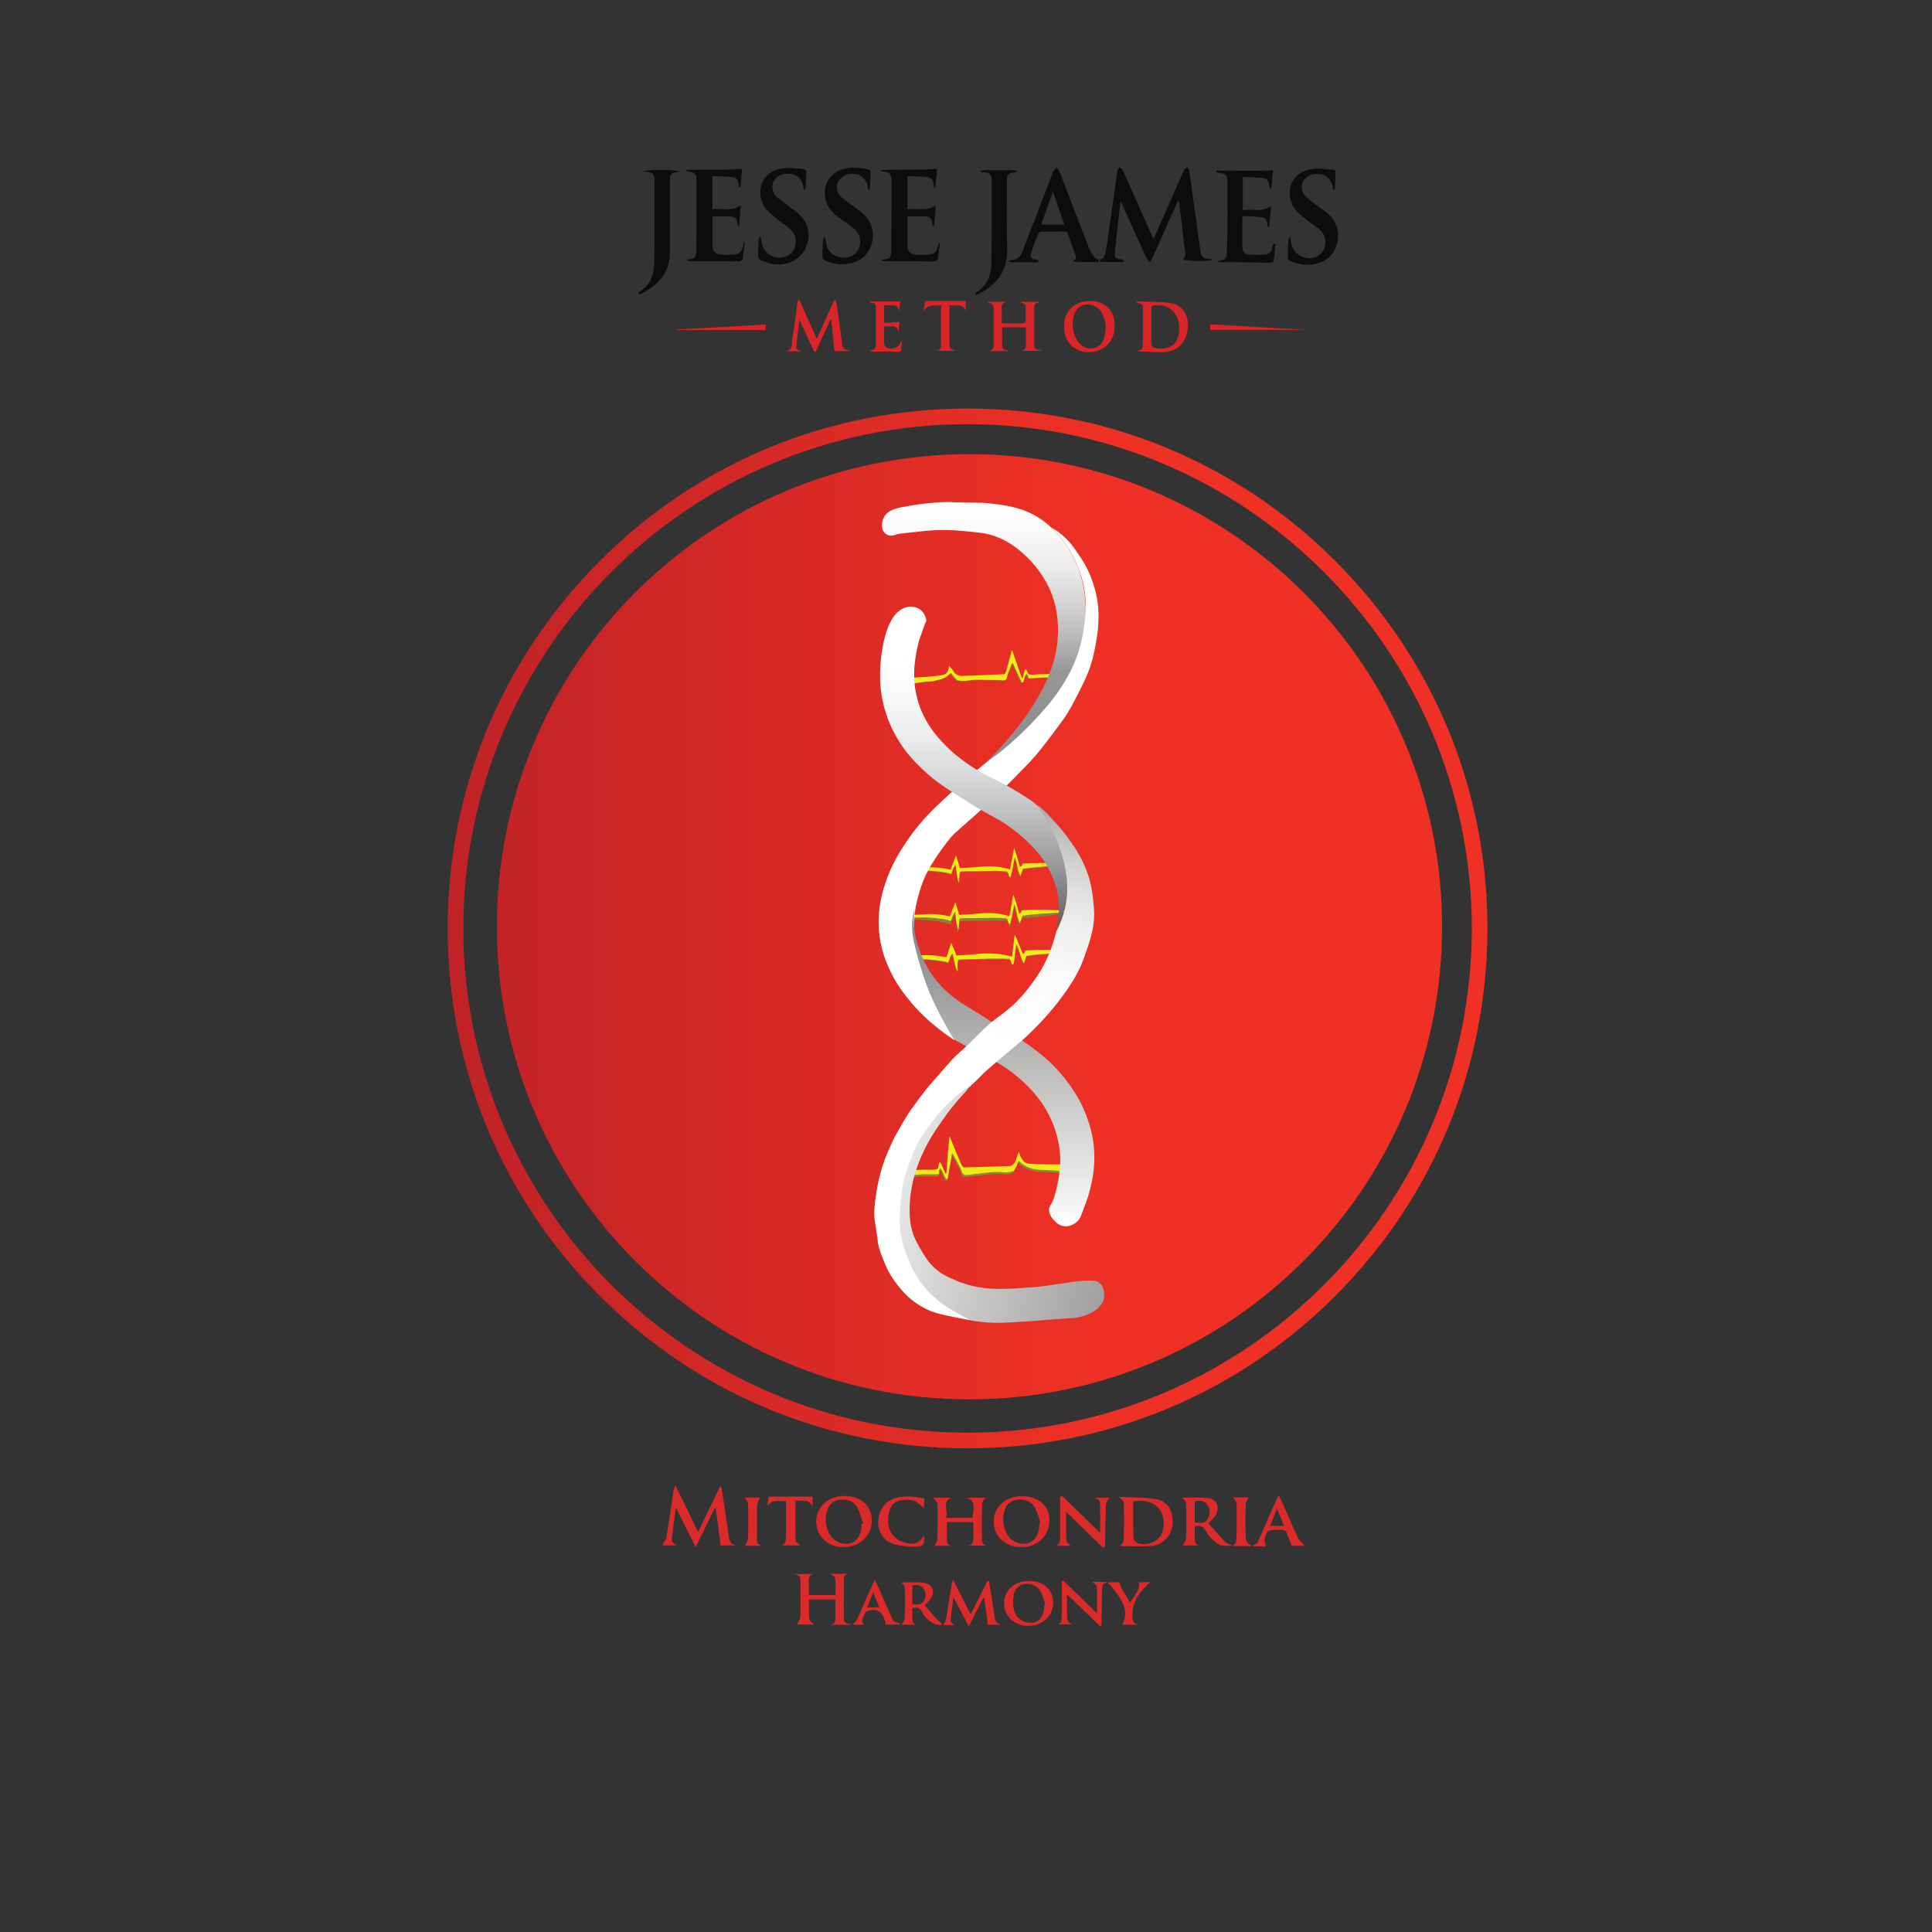 <?xml version="1.0" encoding="utf-8"?>
<!-- Generator: Adobe Illustrator 24.3.0, SVG Export Plug-In . SVG Version: 6.00 Build 0)  -->
<svg version="1.1" id="mitochondria-harmony-logo-1"
	 xmlns="http://www.w3.org/2000/svg" xmlns:xlink="http://www.w3.org/1999/xlink" x="0px" y="0px" viewBox="0 0 864 864"
	 style="enable-background:new 0 0 864 864;" xml:space="preserve">
<rect x="0" y="0" width="864" height="864" fill="#333333" stroke="none"/>
<style type="text/css">
	.st0{fill:#DA2A2A;}
	.st1{fill:url(#background-circle_1_);}
	.st2{fill:url(#ekg-top-back_1_);}
	.st3{fill:url(#ekg-top-front_1_);}
	.st4{fill:url(#ekg-middle-back-1_1_);}
	.st5{fill:url(#ekg-middle-front-1_1_);}
	.st6{fill:url(#ekg-middle-back-2_1_);}
	.st7{fill:url(#ekg-middle-front-2_1_);}
	.st8{fill:url(#ekg-middle-back-3_1_);}
	.st9{fill:url(#ekg-middle-front-3_1_);}
	.st10{fill:url(#ekg-bottom-back_1_);}
	.st11{fill:url(#ekg-bottom-front_1_);}
	.st12{fill:url(#dna-strand-1-top_1_);}
	.st13{fill:#FFFFFF;}
	.st14{fill:url(#dna-strand-1-bottom_1_);}
	.st15{fill:url(#dna-strand-2-top_1_);}
	.st16{fill:url(#dna-strand-2-middle_1_);}
	.st17{fill:url(#dna-strand-2-bottom_1_);}
	.st18{fill:#0C0C0C;}
	.st19{fill:#DA2528;}
</style>
<g id="mitochondria-harmony-logo-1-parts">
	<path id="harmony-word" class="st0" d="M379,726.1c0.7,0.2,1.2,0.2,1.7,0.2v0.3h-9.3c1.9-0.3,2.2-1.6,2.2-3.2c0-2.7,0-5.3,0-8.1
		h-11.8c0,3-0.2,5.8,0.1,8.7c0.1,1,1.5,1.8,2.1,2.5h-7.6c0.5-1,1.4-2.2,1.5-3.5c0.2-5.4,0-10.8,0.1-16.2c0-2-1.2-2.5-2.7-2.9h8.5
		c-2,0.5-2.3,1.9-2.1,3.6c0.1,1.9,0,3.8,0,5.8h11.9c0-2.4,0.2-4.8-0.1-7.2c-0.1-0.9-1.4-1.7-2-2.3h8c-2.6,0.4-2.1,2.4-2.1,4.1
		c0,4.7-0.1,9.5,0,14.2C377.4,723.6,376.8,725.5,379,726.1z M399.8,725.1c0.8,0.4,1.6,0.7,2.5,0.8h0v0.6h-6.3c0-0.3,0-0.8-0.1-1.1
		c-1.2-4.6-3.4-6.2-8-5c-1.1,0.3-1.8,2.6-2.4,4.2c-0.2,0.5,0.5,1.4,0.8,2h-4.7V726c0.9-0.4,1.5-1.3,2.2-2.8
		c2.1-4.9,4.2-9.7,6.4-14.6c0.2-0.5,0.6-1.1,1-2c0.6,1.2,1.2,2.2,1.6,3.2c2,4.4,3.9,8.9,5.8,13.3C399,723.8,399.3,724.8,399.8,725.1
		z M393.2,718.8c-0.9-2.2-1.7-4.2-2.7-6.8c-1,2.6-1.9,4.7-2.7,6.8H393.2z M419.8,724.9c0.5,0.5,0.9,0.8,1.3,1h0v0.9
		c-0.6,0-1.2-0.1-1.9-0.2c-1.5-0.2-3-1.3-4.2-2.3c-1.1-0.9-2-2.2-2.6-3.4c-1-1.8-2.4-2.3-4.4-1.8c0,1.3,0,2.7,0,4
		c0,1.7-0.1,3.6,2.5,3.5h-7.1V726c0.4,0,1.1-1.3,1.2-2.1c0.1-4.7,0.2-9.4,0-14.2c0-0.8-1.3-1.6-1.6-2c2.9,0,6.4-0.3,10,0.1
		c4.2,0.4,5.5,4.2,2.9,7.5c-0.6,0.8-1.4,1.6-2.4,2.5C415.5,720.2,417.5,722.7,419.8,724.9z M413.1,716c1-1.8,1-3.7,0-5.4
		c-1.2-1.9-3-2-5.1-1.6v8.4C410,717.5,411.9,718,413.1,716z M444.8,723.1c-0.3-2.7-0.8-5.4-1.2-8.1c-0.4-2.6-0.9-5.3-1.3-7.9
		c-0.2,0-0.4-0.1-0.7-0.1c-2.5,4.9-4.9,9.8-7.5,14.9c-2.7-5.2-5.2-10.1-7.9-15.5c-0.3,1-0.4,1.2-0.5,1.5c-0.9,5.3-1.7,10.6-2.6,16
		c-0.2,1.1-0.5,1.8-1,2v0.9c1.6,0,3.1-0.1,4.6-0.1c-0.5-0.6-1.6-1.3-1.6-1.9c0.3-3.3,0.8-6.7,1.3-10.5c2.4,4.5,4.5,8.5,6.8,13
		c2.4-4.6,4.4-8.7,6.5-12.7c0.2,0.1,0.3,0.1,0.5,0.2c0.5,3.9,1,7.7,1.6,11.8h5.9C445.6,726.2,445,724.9,444.8,723.1z M471,716.6
		c0,6.1-4.9,10.6-11.3,10.5c-6.1-0.1-10.7-4.5-10.7-10.1c0.1-5.9,4.8-10.1,11.2-10C466.7,707,471,710.9,471,716.6z M467.4,717.5
		c-0.6-1.9-1-3.9-2-5.7c-1.4-2.7-4.6-3.9-7.6-3.3c-2.5,0.5-4.3,2.4-4.6,5.5c-0.2,1.9-0.2,4,0.2,5.8c1,4,4.4,6.3,8.3,5.9
		c3.1-0.3,5.1-3.1,5.3-7.4c0-0.2,0-0.5,0-0.7C467.2,717.6,467.3,717.5,467.4,717.5z M488.5,707.5c0.6,0.6,1.9,1.2,2,2
		c0.2,3.9,0.1,7.8,0.1,12c-5.1-5-10.1-9.8-15-14.6c-0.2,0.1-0.5,0.2-0.8,0.3c0,5.2,0,10.5,0,15.7c0,1.6,0,3.3-2.1,3.5h6.4
		c-0.6-0.6-1.8-1.3-1.8-2.1c-0.2-3.7-0.1-7.4-0.1-11.3c5,4.8,9.8,9.5,14.7,14.2c0.2-0.1,0.4-0.2,0.6-0.3c0-0.8,0.1-1.6,0.1-2.4
		c0.1-4.8,0.2-9.6,0.3-14.4c0-0.8,0.6-2.1,1-2.1c0.2,0,0.5,0,0.8,0v-0.6h0H488.5z M514.4,707.5c-0.7,0-1.6,0.1-2.5,0.1
		c-0.9,0-1.8,0-2.7,0c0.9,1.6-0.3,4.3-3.9,9c-1.5-3-3.8-5.5-4.7-9h-5v0.8c0.5,0.1,0.9,0.3,1.1,0.6c3.1,4.4,7.4,8.3,6.3,14.5
		c-0.2,1.1-0.8,2.1-1.1,3.1h7.3c-1.5-0.3-2.5-0.8-2.7-2.7C505.8,716.7,509.6,711.8,514.4,707.5z"/>
	<linearGradient id="background-circle_1_" gradientUnits="userSpaceOnUse" x1="200.24" y1="415.16" x2="665.24" y2="415.16">
		<stop  offset="0" style="stop-color:#BF2227"/>
		<stop  offset="0.62" style="stop-color:#EE3025"/>
	</linearGradient>
	<path id="background-circle" class="st1" d="M597.1,250.8c-43.9-43.9-102.3-68.1-164.4-68.1s-120.5,24.2-164.4,68.1
		c-43.9,43.9-68.1,102.3-68.1,164.4s24.2,120.5,68.1,164.4c43.9,43.9,102.3,68.1,164.4,68.1s120.5-24.2,164.4-68.1
		c43.9-43.9,68.1-102.3,68.1-164.4S641,294.7,597.1,250.8z M432.7,640.7c-124.3,0-225.5-101.2-225.5-225.5s101.2-225.5,225.5-225.5
		s225.5,101.2,225.5,225.5C658.2,539.5,557.1,640.7,432.7,640.7z M644.9,414.4c0,116.7-94.6,211.4-211.4,211.4
		s-211.3-94.6-211.3-211.4s94.6-211.3,211.3-211.3S644.9,297.7,644.9,414.4z"/>
	<g id="dna-strands">
		<g id="ekg-top">
			
				<linearGradient id="ekg-top-back_1_" gradientUnits="userSpaceOnUse" x1="374.432" y1="704.158" x2="436.279" y2="704.158" gradientTransform="matrix(0.974 0.225 0.225 -0.974 -114.651 895.445)">
				<stop  offset="0" style="stop-color:#959636"/>
				<stop  offset="2.520000e-02" style="stop-color:#949536"/>
				<stop  offset="0.497" style="stop-color:#878935"/>
				<stop  offset="1" style="stop-color:#838534"/>
			</linearGradient>
			<path id="ekg-top-back" class="st2" d="M406.2,303.4c2.4-0.2,4.4-0.3,5.7-0.4c0.6,0,3.2-0.2,6.4-0.5c2.9-0.3,3.8-0.5,4.6-1.2
				c1.1-1,1.2-2.5,1.3-3.4c0.6,0.7,1.1,1.4,1.6,2c0.5,0.8,0.7,1.1,1.1,1.5c0.5,0.4,1.2,0.9,2.4,1.1c3.1-0.1,7-0.3,10.1-0.4
				c2.4-0.1,6.2-0.2,8.5-0.4c0.2,0.1,0.6,0.1,0.9,0c0.5-0.2,0.7-0.7,0.8-1c0.3-1,1.4-4.8,2.7-9.9c0.5,1.5,1,3.1,1.6,4.6
				c0.9,2.6,1.8,5.2,2.7,7.8c0,0,0,0.1,0.1,0.2c0.1,0.1,0.2,0.1,0.4,0c0.3-1.1,0.5-2,0.7-2.7c0.2-0.7,0.4-1.2,0.6-1.2
				c0.2,0,0.5,0.5,0.7,1c0.2,0.5,0.3,0.9,0.6,1.1c0.1,0.1,0.3,0.2,0.4,0.2c1.1,0.3,3.2,0,4.5-0.1c0.3,0,0,0,1.5,0
				c2.9-0.1,3.6-0.2,3.9,0.2c0.1,0.2,0.1,0.5-0.4,1.3c-1.8-0.1-3.2,0-4.1,0c-1.5,0.1-2.9,0.3-5.2,0.3c-0.4,0-0.6,0-0.8,0
				c0-0.2,0-1.4-0.7-1.8c-0.1,0-0.1-0.1-0.2-0.1c-0.4,0.6-0.6,1.1-0.7,1.5c-0.2,0.6-0.2,1.1-0.6,1.8c-0.2,0.3-0.3,0.5-0.4,0.6
				c-0.1-0.1-0.3-0.1-0.4-0.2c-0.8-1.8-1.4-3-1.8-3.9c-1.7-3.7-1.8-3.8-1.8-3.9c0-0.1,0-0.3-0.2-0.5c-0.1-0.1-0.3-0.1-0.5-0.1
				c-0.3,0.8-0.6,1.4-0.8,1.9c-0.8,2-1.2,3-1.3,3.5c-0.3,1-0.2,1.5-0.7,1.8c-0.6,0.5-1.4,0.4-1.8,0.3c-0.5-0.1-3.1-0.1-8.4-0.2
				c-2,0-4.3-0.1-6.5,0.3c-0.5,0.1-2.1,0.4-4.2,0c-0.3,0-0.6-0.1-0.8-0.1c-0.4-0.4-0.8-0.9-1.3-1.4c-0.6-0.6-1.1-1.3-1.5-1.9
				c-0.2,0.1-0.4,0.4-0.6,0.6c-0.5,0.4-1,0.9-1.4,1.1c-0.8,0.6-1.6,0.8-2.5,1.1c-0.6,0.2-1.6,0.5-3.1,0.8c-1.7,0.3-1.8,0.1-4.2,0.4
				c-2.3,0.3-3.4,0.4-3.8,0.5c-1.4,0.3-2,0.5-2.5,0.1C406,305.2,406.1,304,406.2,303.4z"/>
			
				<linearGradient id="ekg-top-front_1_" gradientUnits="userSpaceOnUse" x1="374.636" y1="704.39" x2="436.483" y2="704.39" gradientTransform="matrix(0.974 0.225 0.225 -0.974 -114.651 895.445)">
				<stop  offset="0" style="stop-color:#F2EA1A"/>
				<stop  offset="1" style="stop-color:#F1EA19"/>
			</linearGradient>
			<path id="ekg-top-front" class="st3" d="M406.5,303.2c2.4-0.2,4.4-0.3,5.7-0.4c0.6,0,3.2-0.2,6.4-0.5c2.9-0.3,3.8-0.5,4.6-1.2
				c1.1-1,1.2-2.5,1.3-3.4c0.6,0.7,1.1,1.4,1.6,2c0.5,0.8,0.7,1.1,1.1,1.5c0.5,0.4,1.2,0.9,2.4,1.1c3.1-0.1,7-0.3,10.1-0.4
				c2.4-0.1,6.2-0.2,8.5-0.4c0.2,0.1,0.6,0.1,0.9,0c0.5-0.2,0.7-0.7,0.8-1c0.3-1,1.4-4.8,2.7-9.9c0.5,1.5,1,3.1,1.6,4.6
				c0.9,2.6,1.8,5.2,2.7,7.8c0,0,0,0.1,0.1,0.2c0.1,0.1,0.2,0.1,0.4,0c0.3-1.1,0.5-2,0.7-2.7c0.2-0.7,0.4-1.2,0.6-1.2
				c0.2,0,0.5,0.5,0.7,1c0.2,0.5,0.3,0.9,0.6,1.1c0.1,0.1,0.3,0.2,0.4,0.2c1.1,0.3,3.2,0,4.5-0.1c0.3,0,0,0,1.5,0
				c2.9-0.1,3.6-0.2,3.9,0.2c0.1,0.2,0.1,0.5-0.4,1.3c-1.8-0.1-3.2,0-4.1,0c-1.5,0.1-2.9,0.3-5.1,0.3c-0.4,0-0.6,0-0.8,0
				c0-0.2,0-1.4-0.7-1.8c-0.1,0-0.1-0.1-0.2-0.1c-0.4,0.6-0.6,1.1-0.7,1.5c-0.2,0.6-0.2,1.1-0.6,1.8c-0.2,0.3-0.3,0.5-0.4,0.6
				c-0.1-0.1-0.3-0.1-0.4-0.2c-0.8-1.8-1.4-3-1.8-3.9c-1.7-3.7-1.8-3.8-1.8-3.9c0-0.1,0-0.3-0.2-0.5c-0.1-0.1-0.3-0.1-0.5-0.1
				c-0.3,0.8-0.6,1.4-0.8,1.9c-0.8,2-1.2,3-1.3,3.5c-0.3,1-0.2,1.5-0.7,1.8c-0.6,0.5-1.4,0.4-1.8,0.3c-0.5-0.1-3.1-0.1-8.4-0.2
				c-2,0-4.3-0.1-6.5,0.3c-0.5,0.1-2.1,0.4-4.2,0c-0.3,0-0.6-0.1-0.8-0.1c-0.4-0.4-0.8-0.9-1.3-1.4c-0.6-0.6-1.1-1.3-1.5-1.9
				c-0.2,0.1-0.4,0.4-0.6,0.6c-0.5,0.4-1,0.9-1.4,1.1c-0.8,0.6-1.6,0.8-2.5,1.1c-0.6,0.2-1.6,0.5-3.1,0.8c-1.7,0.3-1.8,0.1-4.2,0.4
				c-2.3,0.3-3.4,0.4-3.8,0.5c-1.4,0.3-2,0.5-2.5,0.1C406.3,305.1,406.4,303.8,406.5,303.2z"/>
		</g>
		<g id="ekg-middle">
			
				<linearGradient id="ekg-middle-back-1_1_" gradientUnits="userSpaceOnUse" x1="448.656" y1="668.866" x2="396.906" y2="633.863" gradientTransform="matrix(0.952 0.306 0.306 -0.952 -159.855 917.358)">
				<stop  offset="0" style="stop-color:#828635"/>
				<stop  offset="3.330000e-02" style="stop-color:#828635"/>
				<stop  offset="1" style="stop-color:#828635"/>
			</linearGradient>
			<path id="ekg-middle-back-1" class="st4" d="M412.1,427.5c1.9-0.1,4.2-0.1,6.7,0.2c1.6,0.2,3,0.4,4.4,0.7
				c0.7-2.1,1.4-4.3,2.1-6.4c0.5,1,0.9,2,1.3,3c0.4,0.9,0.7,1.8,1,2.6c1.4-0.1,3.6-0.2,6.4-0.4c3.7-0.3,4.5-0.5,6.9-0.5
				c3.7-0.1,6.3,0.3,6.9,0.4c1.9,0.3,3.5,0.7,4.7,1c0.4-3.3,0.8-6.5,1.2-9.8c0.7,1.5,1.3,2.7,1.6,3.6c1,2.4,2,5,2,5
				c0.1,0,0.5-0.2,0.8-0.6c0.3-0.4,0.3-0.7,0.3-0.9c1.3-0.1,2.5-0.2,3.9-0.2c4.2-0.2,8.1-0.2,11.9,0c-0.1,0.4-0.2,0.7-0.4,1
				c-2.4,0.3-4.3,0.5-5.7,0.6c-1.1,0.1-2.3,0.2-3.4,0.3c-1.6,0.1-2.6,0.2-4,0.4c-0.7,0.1-1.3,0.2-1.8,0.3c-0.4,1.1-0.7,2.2-1.1,3.3
				c-0.1-0.2-0.4-0.6-0.6-1.1c-0.3-0.5-0.6-1.3-1.5-4.3c-0.2-0.6-0.4-1.3-0.8-2.2c-0.2-0.4-0.3-0.7-0.5-0.9
				c-0.2,1.5-0.4,2.7-0.5,3.5c-0.1,1.3-0.2,2.2-0.4,3.6c-0.1,0.8-0.3,1.4-0.4,1.8c-0.1,0-0.2,0.1-0.3,0.1c-0.2,0-0.3-0.2-0.5-0.5
				c-0.4-0.9-0.3-1.2-0.6-1.5c-0.1-0.1-0.3-0.3-0.6-0.5c-0.7,0-1.6-0.1-2.8-0.1c-1.5,0-2.9,0-5.8,0c-5.2,0.1-4.5,0.2-7.1,0.2
				c-1.2,0-2.5,0-4.4,0.1c-1.1,0.1-2,0.1-2.6,0.2c-0.2,1-0.3,1.8-0.3,2.4c0,0.5,0,1.4,0.1,2.1c0,0.2,0,0.4,0,0.6
				c-0.2-0.2-0.4-0.5-0.5-0.7c-0.4-1-0.6-1.7-0.7-2.2c-0.3-1.1-0.3-1.7-0.7-3.2c-0.2-0.8-0.4-1.5-0.5-1.9c-0.5,0.7-0.8,1.3-1,1.7
				c-0.1,0.3-0.3,1-0.7,2.2c0,0.1,0,0.2-0.1,0.2c-0.5-0.1-1.2-0.3-2.1-0.5c-1.7-0.3-3-0.4-4.4-0.6c-2.1-0.2-3.1-0.3-3.7-0.3
				c-0.9,0-1.9-0.2-2.8-0.1c-0.3,0-0.6,0-0.8-0.1c-0.4-0.4-0.1-1.5,0.8-1.7C411.5,427.2,412,427.5,412.1,427.5z"/>
			
				<linearGradient id="ekg-middle-front-1_1_" gradientUnits="userSpaceOnUse" x1="448.584" y1="669.19" x2="396.833" y2="634.186" gradientTransform="matrix(0.952 0.306 0.306 -0.952 -159.855 917.358)">
				<stop  offset="0" style="stop-color:#F2EA1A"/>
				<stop  offset="1" style="stop-color:#F1EA19"/>
			</linearGradient>
			<path id="ekg-middle-front-1" class="st5" d="M412.2,427.2c1.9-0.1,4.2-0.1,6.7,0.2c1.6,0.2,3,0.4,4.4,0.7
				c0.7-2.1,1.4-4.3,2.1-6.4c0.5,1,0.9,2,1.3,3c0.4,0.9,0.7,1.8,1,2.6c1.4-0.1,3.6-0.2,6.4-0.4c3.7-0.3,4.5-0.5,6.9-0.5
				c3.7-0.1,6.3,0.3,6.9,0.4c1.9,0.3,3.5,0.7,4.7,1c0.4-3.3,0.8-6.5,1.2-9.8c0.7,1.5,1.3,2.7,1.6,3.6c1,2.4,2,5,2,5
				c0.1,0,0.5-0.2,0.8-0.6c0.3-0.4,0.3-0.7,0.3-0.9c1.3-0.1,2.5-0.2,3.9-0.2c4.2-0.2,8.1-0.2,11.9,0c-0.1,0.4-0.2,0.7-0.4,1
				c-2.4,0.3-4.3,0.5-5.7,0.6c-1.1,0.1-2.3,0.2-3.4,0.3c-1.6,0.1-2.6,0.2-4,0.4c-0.7,0.1-1.3,0.2-1.8,0.3c-0.4,1.1-0.7,2.2-1.1,3.3
				c-0.1-0.2-0.4-0.6-0.6-1.1c-0.3-0.5-0.6-1.3-1.5-4.3c-0.2-0.6-0.4-1.3-0.8-2.2c-0.2-0.4-0.3-0.7-0.5-0.9
				c-0.2,1.5-0.4,2.7-0.5,3.5c-0.1,1.3-0.2,2.2-0.4,3.6c-0.1,0.8-0.3,1.4-0.4,1.8c-0.1,0-0.2,0.1-0.3,0.1c-0.2,0-0.3-0.2-0.5-0.5
				c-0.4-0.9-0.3-1.2-0.6-1.5c-0.1-0.1-0.3-0.3-0.6-0.5c-0.7,0-1.6-0.1-2.8-0.1c-1.5,0-2.9,0-5.8,0c-5.2,0.1-4.5,0.2-7.1,0.2
				c-1.2,0-2.5,0-4.4,0.1c-1.1,0.1-2,0.1-2.6,0.2c-0.2,1-0.3,1.8-0.3,2.4c0,0.5,0,1.4,0.1,2.1c0,0.2,0,0.4,0,0.6
				c-0.2-0.2-0.4-0.5-0.5-0.7c-0.4-1-0.6-1.7-0.7-2.2c-0.3-1.1-0.3-1.7-0.7-3.2c-0.2-0.8-0.4-1.5-0.5-1.9c-0.5,0.7-0.8,1.3-1,1.7
				c-0.1,0.3-0.3,1-0.7,2.2c0,0.1,0,0.2-0.1,0.2c-0.5-0.1-1.2-0.3-2.1-0.5c-1.7-0.3-3-0.4-4.4-0.6c-2.1-0.2-3.1-0.3-3.7-0.3
				c-0.9,0-1.9-0.2-2.8-0.1c-0.3,0-0.6,0-0.8-0.1c-0.4-0.4-0.1-1.5,0.8-1.7C411.5,426.9,412,427.1,412.2,427.2z"/>
			
				<linearGradient id="ekg-middle-back-2_1_" gradientUnits="userSpaceOnUse" x1="434.691" y1="692.169" x2="379.305" y2="654.706" gradientTransform="matrix(0.938 0.346 0.346 -0.938 -174.686 900.397)">
				<stop  offset="0" style="stop-color:#828635"/>
				<stop  offset="3.330000e-02" style="stop-color:#828635"/>
				<stop  offset="1" style="stop-color:#828635"/>
			</linearGradient>
			<path id="ekg-middle-back-2" class="st6" d="M407.2,410.4c0.5,0,1.2-0.1,2.1-0.1c1-0.1,2.8-0.2,4.1-0.2c1.6-0.1,3.7-0.1,6.2,0.1
				c1.2,0.1,2.9,0.4,4.9,0.8c0.4-1,0.9-1.9,1.3-2.9c0.5-1.1,0.9-2.1,1.4-3.2c0.2,0.6,0.3,1.1,0.4,1.5c0.3,1.1,0.5,1.6,0.8,2.8
				c0.1,0.5,0.2,0.9,0.3,1.2c0.5,0,1.1-0.1,1.9-0.1c2.7-0.2,3.7-0.4,5.2-0.5c2.2-0.2,3.9-0.1,6.2-0.1c1.7,0,3.3,0,5,0.2
				c0.8,0.1,1.6,0.2,2.5,0.5c0.7,0.2,1.3,0.4,1.7,0.5c0.2-0.5,0.3-1,0.5-1.6c0.4-1.6,0.6-3.2,0.7-4.6c0.1-1.2,0.3-2.3,0.4-3.5
				c0.2,0.6,0.6,1.5,1,2.6c0.3,1,0.3,1,0.7,2.4c0.1,0.4,0.5,1.4,1,2.8c0.1,0.4,0.3,0.7,0.4,0.9c0.1-0.2,0.3-0.7,0.7-1
				c0.5-0.5,1-0.6,1.3-0.7c1,0,2.4,0.1,4.2,0c2.8,0,4-0.2,6.2-0.2c1.5,0,3.6,0,6.2,0.2c-0.2,0.2-0.3,0.3-0.5,0.5
				c-2,0.4-3.6,0.6-4.7,0.7c-1.6,0.2-2.9,0.4-7.9,0.9c-1.4,0.1-3,0.3-4.4,0.4c-0.4,1-0.7,2-1.1,3c-0.6-1.4-0.9-2.6-1.1-3.5
				c-0.2-1-0.3-1.9-0.8-3.2c-0.2-0.6-0.4-1-0.6-1.3c-0.3,1.4-0.5,2.5-0.6,3.3c-0.2,1.3-0.4,1.9-0.6,3s-0.4,2-0.5,2.6
				c-0.1-0.1-0.3-0.2-0.4-0.3c0-0.2,0-1-0.5-1.7c-0.4-0.4-0.8-0.7-1-0.8c-0.6,0-1.4-0.1-2.5-0.1c-2.9-0.1-4,0-8.2,0.1
				c-3.1,0-3.5,0-6.5,0.1c-1.4,0-2.6,0.1-3.4,0.1c-0.2,1.6-0.5,3.2-0.7,4.8c-0.1-0.1-0.2-0.2-0.4-0.3c-0.1-1.4-0.2-2.5-0.4-3.2
				c-0.2-0.9-0.4-1.8-0.7-3.7c0-0.3-0.1-0.5-0.1-0.6c-0.4,0.8-0.8,1.7-1.1,2.6c-0.2,0.6-0.5,1.2-0.7,1.8c-0.6-0.2-1.5-0.5-2.6-0.8
				c-2-0.5-3.5-0.6-6.3-0.9c-2.9-0.3-4.4-0.4-5.8-0.4c-2.2,0.1-4,0.4-4.1,0C406.3,411.1,406.8,410.7,407.2,410.4z"/>
			
				<linearGradient id="ekg-middle-front-2_1_" gradientUnits="userSpaceOnUse" x1="436.638" y1="694.64" x2="378.775" y2="655.501" gradientTransform="matrix(0.938 0.346 0.346 -0.938 -174.686 900.397)">
				<stop  offset="0" style="stop-color:#EFE919"/>
				<stop  offset="1" style="stop-color:#EFE919"/>
			</linearGradient>
			<path id="ekg-middle-front-2" class="st7" d="M414.8,408.8c1.8-0.1,3.8,0,6.1,0.3c1.4,0.2,2.8,0.4,3.9,0.7
				c0.8-2.1,1.6-4.2,2.4-6.3c0.3,1,0.7,2,1,3c0.3,0.9,0.5,1.8,0.7,2.6c1.3,0,3.3-0.1,5.8-0.3c3.4-0.3,4.1-0.4,6.3-0.5
				c3.4,0,5.7,0.3,6.2,0.4c1.7,0.3,3.1,0.7,4.2,1c0.6-3.2,1.2-6.4,1.8-9.6c0.5,1.5,1,2.7,1.2,3.5c0.7,2.4,1.4,5,1.4,5
				c0.1,0,0.5-0.2,0.8-0.6c0.3-0.4,0.3-0.7,0.3-0.9c1.1-0.1,2.3-0.1,3.5-0.2c3.8-0.1,13.4,0.1,16.9,0.3c-0.1,0.3-0.4,0.3-0.5,0.7
				c-2.2,0.2-9.9,0.6-11.1,0.7c-1,0.1-2.1,0.2-3.1,0.3c-1.5,0.1-2.4,0.2-3.7,0.4c-0.7,0.1-1.2,0.2-1.6,0.2c-0.4,1.1-0.8,2.2-1.2,3.2
				c-0.1-0.2-0.3-0.6-0.5-1c-0.2-0.5-0.5-1.2-1.1-4.3c-0.1-0.6-0.3-1.3-0.6-2.2c-0.1-0.4-0.3-0.7-0.3-0.9c-0.3,1.5-0.5,2.7-0.7,3.5
				c-0.2,1.2-0.3,2.2-0.7,3.5c-0.2,0.8-0.3,1.4-0.5,1.8c-0.1,0-0.2,0.1-0.3,0.1c-0.2,0-0.3-0.2-0.4-0.5c-0.3-0.8-0.2-1.1-0.5-1.5
				c-0.1-0.1-0.2-0.3-0.5-0.5c-0.6,0-1.5-0.1-2.6-0.2c-1.4-0.1-2.6-0.1-5.3,0c-4.7,0-4.1,0.1-6.5,0.1c-1,0-2.2,0-4,0
				c-1,0-1.9,0.1-2.4,0.2c-0.3,1-0.4,1.8-0.4,2.4c0,0.5-0.1,1.4-0.1,2c0,0.2,0,0.4,0,0.5c-0.1-0.2-0.3-0.4-0.4-0.7
				c-0.2-0.9-0.4-1.7-0.5-2.2c-0.2-1.1-0.2-1.7-0.4-3.2c-0.1-0.8-0.2-1.5-0.3-1.9c-0.5,0.7-0.8,1.3-1,1.7c-0.1,0.3-0.4,0.9-0.8,2.2
				c0,0.1-0.1,0.2-0.1,0.2c-0.5-0.1-1.1-0.3-1.9-0.5c-1.5-0.3-2.7-0.5-4-0.6c-1.9-0.2-2.8-0.3-3.4-0.3c-0.9,0-1.7-0.2-2.6-0.1
				c-0.3,0-6.9,0.1-7.1-0.1c-0.3-0.4-0.9-0.7-0.1-1C406.9,409.3,414.7,408.8,414.8,408.8z"/>
			
				<linearGradient id="ekg-middle-back-3_1_" gradientUnits="userSpaceOnUse" x1="424.88" y1="710.943" x2="377.18" y2="678.68" gradientTransform="matrix(0.938 0.346 0.346 -0.938 -174.686 900.397)">
				<stop  offset="0" style="stop-color:#838634"/>
				<stop  offset="3.330000e-02" style="stop-color:#838634"/>
				<stop  offset="1" style="stop-color:#838634"/>
			</linearGradient>
			<path id="ekg-middle-back-3" class="st8" d="M415.1,388.2c1.8-0.1,3.8,0,6.1,0.3c1.4,0.2,2.8,0.4,3.9,0.7
				c0.8-2.1,1.6-4.2,2.4-6.3c0.3,1,0.7,2,1,3c0.3,0.9,0.5,1.8,0.7,2.6c1.3,0,3.3-0.1,5.8-0.3c3.4-0.3,4.1-0.4,6.3-0.5
				c3.4,0,5.7,0.3,6.2,0.4c1.7,0.3,3.1,0.7,4.2,1c0.6-3.2,1.2-6.4,1.8-9.6c0.5,1.5,1,2.7,1.2,3.5c0.7,2.4,1.4,5,1.4,5
				c0.1,0,0.5-0.2,0.8-0.6c0.3-0.4,0.3-0.7,0.3-0.9c1.1-0.1,2.3-0.1,3.5-0.2c3.8-0.1,7.4-0.1,10.8,0.1c-0.1,0.3-0.3,0.7-0.4,1
				c-2.2,0.2-4,0.4-5.2,0.5c-1,0.1-2.1,0.2-3.1,0.3c-1.5,0.1-2.4,0.2-3.7,0.4c-0.7,0.1-1.2,0.2-1.6,0.2c-0.4,1.1-0.8,2.2-1.2,3.2
				c-0.1-0.2-0.3-0.6-0.5-1c-0.2-0.5-0.5-1.2-1.1-4.3c-0.1-0.6-0.3-1.3-0.6-2.2c-0.1-0.4-0.3-0.7-0.3-0.9c-0.3,1.5-0.5,2.7-0.7,3.5
				c-0.2,1.2-0.3,2.2-0.7,3.5c-0.2,0.8-0.3,1.4-0.5,1.8c-0.1,0-0.2,0.1-0.3,0.1c-0.2,0-0.3-0.2-0.4-0.5c-0.3-0.8-0.2-1.1-0.5-1.5
				c-0.1-0.1-0.2-0.3-0.5-0.5c-0.6,0-1.5-0.1-2.6-0.2c-1.4-0.1-2.6-0.1-5.3,0c-4.7,0-4.1,0.1-6.5,0.1c-1,0-2.2,0-4,0
				c-1,0-1.9,0.1-2.4,0.2c-0.3,1-0.4,1.8-0.4,2.4c0,0.5-0.1,1.4-0.1,2c0,0.2,0,0.4,0,0.5c-0.1-0.2-0.3-0.4-0.4-0.7
				c-0.2-0.9-0.4-1.7-0.5-2.2c-0.2-1.1-0.2-1.7-0.4-3.2c-0.1-0.8-0.2-1.5-0.3-1.9c-0.5,0.7-0.8,1.3-1,1.7c-0.1,0.3-0.4,0.9-0.8,2.2
				c0,0.1-0.1,0.2-0.1,0.2c-0.5-0.1-1.1-0.3-1.9-0.5c-1.5-0.3-2.7-0.5-4-0.6c-1.9-0.2-2.8-0.3-3.4-0.3c-0.9,0-1.7-0.2-2.6-0.1
				c-0.3,0-0.5,0-0.7-0.1c-0.3-0.4,0-1.5,0.8-1.7C414.5,387.9,414.9,388.1,415.1,388.2z"/>
			
				<linearGradient id="ekg-middle-front-3_1_" gradientUnits="userSpaceOnUse" x1="424.833" y1="711.214" x2="377.134" y2="678.951" gradientTransform="matrix(0.938 0.346 0.346 -0.938 -174.686 900.397)">
				<stop  offset="0" style="stop-color:#EFE919"/>
				<stop  offset="1" style="stop-color:#EFE919"/>
			</linearGradient>
			<path id="ekg-middle-front-3" class="st9" d="M415.1,387.9c1.8-0.1,3.8,0,6.1,0.3c1.4,0.2,2.8,0.4,3.9,0.7
				c0.8-2.1,1.6-4.2,2.4-6.3c0.3,1,0.7,2,1,3c0.3,0.9,0.5,1.8,0.7,2.6c1.3,0,3.3-0.1,5.8-0.3c3.4-0.3,4.1-0.4,6.3-0.5
				c3.4,0,5.7,0.3,6.2,0.4c1.7,0.3,3.1,0.7,4.2,1c0.6-3.2,1.2-6.4,1.8-9.6c0.5,1.5,1,2.7,1.2,3.5c0.7,2.4,1.4,5,1.4,5
				c0.1,0,0.5-0.2,0.8-0.6c0.3-0.4,0.3-0.7,0.3-0.9c1.1-0.1,2.3-0.1,3.5-0.2c3.8-0.1,7.4-0.1,10.8,0.1c-0.1,0.3-0.3,0.7-0.4,1
				c-2.2,0.2-4,0.4-5.2,0.5c-1,0.1-2.1,0.2-3.1,0.3c-1.5,0.1-2.4,0.2-3.7,0.4c-0.7,0.1-1.2,0.2-1.6,0.2c-0.4,1.1-0.8,2.2-1.2,3.2
				c-0.1-0.2-0.3-0.6-0.5-1c-0.2-0.5-0.5-1.2-1.1-4.3c-0.1-0.6-0.3-1.3-0.6-2.2c-0.1-0.4-0.3-0.7-0.3-0.9c-0.3,1.5-0.5,2.7-0.7,3.5
				c-0.2,1.2-0.3,2.2-0.7,3.5c-0.2,0.8-0.3,1.4-0.5,1.8c-0.1,0-0.2,0.1-0.3,0.1c-0.2,0-0.3-0.2-0.4-0.5c-0.3-0.8-0.2-1.1-0.5-1.5
				c-0.1-0.1-0.2-0.3-0.5-0.5c-0.6,0-1.5-0.1-2.6-0.2c-1.4-0.1-2.6-0.1-5.3,0c-4.7,0-4.1,0.1-6.5,0.1c-1,0-2.2,0-4,0
				c-1,0-1.9,0.1-2.4,0.2c-0.3,1-0.4,1.8-0.4,2.4c0,0.5-0.1,1.4-0.1,2c0,0.2,0,0.4,0,0.5c-0.1-0.2-0.3-0.4-0.4-0.7
				c-0.2-0.9-0.4-1.7-0.5-2.2c-0.2-1.1-0.2-1.7-0.4-3.2c-0.1-0.8-0.2-1.5-0.3-1.9c-0.5,0.7-0.8,1.3-1,1.7c-0.1,0.3-0.4,0.9-0.8,2.2
				c0,0.1-0.1,0.2-0.1,0.2c-0.5-0.1-1.1-0.3-1.9-0.5c-1.5-0.3-2.7-0.5-4-0.6c-1.9-0.2-2.8-0.3-3.4-0.3c-0.9,0-1.7-0.2-2.6-0.1
				c-0.3,0-0.5,0-0.7-0.1c-0.3-0.4,0-1.5,0.8-1.7C414.5,387.6,415,387.9,415.1,387.9z"/>
		</g>
		<g id="ekg-bottom">
			
				<linearGradient id="ekg-bottom-back_1_" gradientUnits="userSpaceOnUse" x1="-276.959" y1="305.128" x2="-194.063" y2="305.128" gradientTransform="matrix(-0.716 0.276 -0.36 -0.933 382.225 870.082)">
				<stop  offset="0" style="stop-color:#8B8D35"/>
				<stop  offset="3.330000e-02" style="stop-color:#8B8D35"/>
				<stop  offset="1" style="stop-color:#8B8D35"/>
			</linearGradient>
			<path id="ekg-bottom-back" class="st10" d="M475.6,521.7c-2.6-0.1-4.6-0.1-6-0.1c-0.6,0-3.4,0-6.8-0.1c-3.1-0.1-4.1-0.3-5.1-1.2
				c-1.4-1.3-1.9-3.2-2.2-4.3c-0.5,1-0.8,1.9-1.1,2.8c-0.4,1-0.4,1.5-0.8,2c-0.4,0.6-1,1.3-2.2,1.6c-3.2,0.1-7.4,0.2-10.6,0.3
				c-2.5,0.1-6.5,0.2-9,0.2c-0.2,0.1-0.6,0.2-1,0c-0.5-0.2-0.9-0.9-1.1-1.3c-0.6-1.3-2.6-6.1-5.3-12.7c-0.1,2-0.3,4.1-0.5,6.1
				c-0.3,3.5-0.5,6.9-0.8,10.3c0,0,0,0.2-0.1,0.3c-0.1,0.1-0.2,0.1-0.4,0.1c-0.6-1.4-1.1-2.6-1.5-3.5c-0.4-0.9-0.7-1.6-1-1.6
				c-0.3,0-0.4,0.7-0.5,1.3c-0.1,0.7-0.1,1.1-0.4,1.5c-0.1,0.2-0.2,0.2-0.4,0.3c-1.1,0.5-3.3,0.3-4.8,0.3c-0.3,0,0,0-1.6,0
				c-3,0.1-3.8,0-4,0.6c-0.1,0.2,0,0.7,0.8,1.7c1.8-0.2,3.3-0.3,4.3-0.3c1.5,0,3.1,0.2,5.5,0c0.4,0,0.7-0.1,0.9-0.1
				c-0.1-0.3-0.4-1.8,0.3-2.4c0,0,0.1-0.1,0.2-0.1c0.6,0.8,0.9,1.4,1.1,1.9c0.4,0.8,0.5,1.5,1.1,2.3c0.2,0.3,0.5,0.6,0.6,0.7
				c0.1-0.1,0.2-0.2,0.4-0.3c0.4-2.3,0.7-4,0.9-5.2c0.9-4.9,0.9-5,0.9-5.2c0-0.1-0.1-0.4,0.1-0.6c0.1-0.2,0.3-0.2,0.4-0.2
				c0.5,1,1,1.8,1.3,2.4c1.4,2.5,2,3.8,2.3,4.5c0.5,1.3,0.6,1.9,1.2,2.3c0.7,0.6,1.6,0.3,1.9,0.3c0.5-0.1,3.2-0.4,8.6-1
				c2-0.2,4.5-0.5,6.8-0.2c0.6,0.1,2.3,0.3,4.4-0.3c0.3-0.1,0.6-0.2,0.8-0.3c0.3-0.6,0.6-1.2,1-1.9c0.4-0.9,0.8-1.7,1.1-2.6
				c0.2,0.2,0.5,0.4,0.8,0.7c0.6,0.5,1.3,1,1.8,1.3c1,0.7,1.8,0.9,2.9,1.3c0.7,0.2,1.8,0.5,3.5,0.7c1.8,0.2,1.9,0,4.5,0.2
				c2.5,0.2,3.7,0.2,4.1,0.3c1.5,0.2,2.2,0.5,2.6,0C476.3,524.1,475.9,522.5,475.6,521.7z"/>
			
				<linearGradient id="ekg-bottom-front_1_" gradientUnits="userSpaceOnUse" x1="-277.506" y1="305.856" x2="-194.61" y2="305.856" gradientTransform="matrix(-0.716 0.276 -0.36 -0.933 382.225 870.082)">
				<stop  offset="0" style="stop-color:#F2EA1A"/>
				<stop  offset="1" style="stop-color:#F1EA19"/>
			</linearGradient>
			<path id="ekg-bottom-front" class="st11" d="M475.8,520.8c-2.6-0.1-4.6-0.1-6-0.1c-0.6,0-3.4,0-6.8-0.1c-3.1-0.1-4.1-0.3-5.1-1.2
				c-1.4-1.3-1.9-3.2-2.2-4.3c-0.5,1-0.8,1.9-1.1,2.8c-0.4,1-0.4,1.5-0.8,2c-0.4,0.6-1,1.3-2.2,1.6c-3.2,0.1-7.4,0.2-10.6,0.3
				c-2.5,0.1-6.5,0.2-9,0.2c-0.2,0.1-0.6,0.2-1,0c-0.5-0.2-0.9-0.9-1.1-1.3c-0.6-1.3-2.6-6.1-5.3-12.7c-0.1,2-0.3,4.1-0.5,6.1
				c-0.3,3.5-0.5,6.9-0.8,10.3c0,0,0,0.2-0.1,0.3c-0.1,0.1-0.2,0.1-0.4,0.1c-0.6-1.4-1.1-2.6-1.5-3.5c-0.4-0.9-0.7-1.6-1-1.6
				c-0.3,0-0.4,0.7-0.5,1.3c-0.1,0.7-0.1,1.1-0.4,1.5c-0.1,0.2-0.2,0.2-0.4,0.3c-1.1,0.5-3.3,0.3-4.8,0.3c-0.3,0,0,0-1.6,0
				c-3,0.1-3.8,0-4,0.6c-0.1,0.2,0,0.7,0.8,1.7c1.8-0.2,3.3-0.3,4.3-0.3c1.5,0,3.1,0.2,5.5,0c0.4,0,0.7-0.1,0.9-0.1
				c-0.1-0.3-0.4-1.8,0.3-2.4c0,0,0.1-0.1,0.2-0.1c0.6,0.8,0.9,1.4,1.1,1.9c0.4,0.8,0.5,1.5,1.1,2.3c0.2,0.3,0.5,0.6,0.6,0.7
				c0.1-0.1,0.2-0.2,0.4-0.3c0.4-2.3,0.7-4,0.9-5.2c0.9-4.9,0.9-5,0.9-5.2c0-0.1-0.1-0.4,0.1-0.6c0.1-0.2,0.3-0.2,0.4-0.2
				c0.5,1,1,1.8,1.3,2.4c1.4,2.5,2,3.8,2.3,4.5c0.5,1.3,0.6,1.9,1.2,2.3c0.7,0.6,1.6,0.3,1.9,0.3c0.5-0.1,3.2-0.4,8.6-1
				c2-0.2,4.5-0.5,6.8-0.2c0.6,0.1,2.3,0.3,4.4-0.3c0.3-0.1,0.6-0.2,0.8-0.3c0.3-0.6,0.6-1.2,1-1.9c0.4-0.9,0.8-1.7,1.1-2.6
				c0.2,0.2,0.5,0.4,0.8,0.7c0.6,0.5,1.3,1,1.8,1.3c1,0.7,1.8,0.9,2.9,1.3c0.7,0.2,1.8,0.5,3.5,0.7c1.8,0.2,1.9,0,4.5,0.2
				c2.5,0.2,3.7,0.2,4.1,0.3c1.5,0.2,2.2,0.5,2.6,0C476.5,523.2,476,521.7,475.8,520.8z"/>
		</g>
		<g id="dna-strand-1">
			
				<linearGradient id="dna-strand-1-top_1_" gradientUnits="userSpaceOnUse" x1="416.123" y1="663.367" x2="389.549" y2="778.537" gradientTransform="matrix(0.974 0.225 0.225 -0.974 -114.651 895.445)">
				<stop  offset="0.193" style="stop-color:#909090"/>
				<stop  offset="0.363" style="stop-color:#989797"/>
				<stop  offset="0.399" style="stop-color:#A2A0A0"/>
				<stop  offset="0.513" style="stop-color:#BFBDBD"/>
				<stop  offset="0.63" style="stop-color:#D8D6D5"/>
				<stop  offset="0.748" style="stop-color:#EBEAE9"/>
				<stop  offset="0.87" style="stop-color:#F9F8F7"/>
				<stop  offset="1" style="stop-color:#FFFFFF"/>
			</linearGradient>
			<path id="dna-strand-1-top" class="st12" d="M397.5,239.4c-1.6-0.4-2.5-1.8-2.5-1.9c-0.5-0.9-0.5-1.8-0.6-2.4
				c0-1.9,0.7-3.4,1.1-4.2c1.7-2.7,5.2-3.5,6.9-3.9c12.2-2.6,22.2-2.5,22.2-2.5c8.8,0.5,13.3,0.1,17,0.5c8,0.9,14.2,1.7,21,5.4
				c6.9,3.8,10.9,8.9,12.8,11.4c10.8,14,10.3,29.9,10.1,34.7c-0.1,1.9-0.5,7.8-2.8,15.1c-2.7,8.3-6.4,13.9-10.3,19.4
				c-6.5,9.3-12.9,15.2-16.9,19c-7.6,7-15.8,12.9-16.1,12.6c-0.1-0.2,1.7-1.8,4.6-4.7c10-10.2,16-19.3,17.5-21.7
				c2-3.2,3.9-6.1,5.9-10.5c2.1-4.6,5-11.2,5.6-20.1c0.2-3.6,0.7-11.5-3-20.8c-0.8-1.9-4.2-10-12.4-17.2c-2.7-2.4-7.2-6.2-14.2-8.3
				c-2.5-0.8-4.8-1-9.2-1.5c-5-0.5-11.8-1.2-20.1-0.4c-8.3,0.9-12.5,1.3-13.2,1.6C400.4,239.2,399,239.8,397.5,239.4z"/>
			<path id="dna-strand-1-middle" class="st13" d="M426.9,465.2c-2.7-1.7-6-4.1-9.6-7.1c-2-1.7-5.7-4.9-9.7-9.6
				c-2.8-3.4-6.9-8.3-10.2-15.8c-1.3-3-4-9.3-4.4-17.9c-0.5-9.6,1.9-16.9,3.3-20.9c1.9-5.5,4.1-9.4,5.8-12.4
				c0.7-1.1,3.8-6.5,9.3-13.1c3.8-4.5,6.8-7.4,12.9-13c3.5-3.2,8.5-7.7,14.9-12.9c5.7-4.6,5.5-4,9.6-7.4c8.4-7,14-13.2,16.1-15.5
				c4-4.5,7.6-8.6,11.3-14.9c1.7-2.9,4.2-7.2,6.2-13.5c1.6-5.1,2.2-9.3,2.5-11.8c0.5-3.5,0.9-6.8,0.6-11.2c-0.5-7.8-3-13.6-4.1-16.2
				c-0.6-1.5-1.6-3.6-3-5.9c-2.7-4.5-5.8-7.8-8-10.1c0.7,0.5,1.7,1,2.8,1.8c1,0.8,2.7,2.1,4.3,3.8c1.7,1.8,2.8,3.3,4.8,6.3
				c1,1.4,1.8,2.6,2.7,4.2c0.5,0.9,1.8,3.2,3,6.3c1.9,5,2.6,9.1,2.8,10.5c0.6,4.1,0.5,7.3,0.4,9.2c-0.1,4.1-0.7,7.1-1.2,10
				c-0.5,2.7-1.1,6.1-2.5,10.2c-1.3,3.7-2.5,6.2-5,11.2c-2.3,4.5-3.9,7.8-6.7,11.8c-0.8,1.2-2.3,3.2-5.3,7.2
				c-2.8,3.6-4.1,5.5-5.5,7.1c-2.9,3.6-5.4,6.2-7.5,8.3c-2.1,2.2-3.7,3.8-6.7,6.8c-7.4,7.3-12.5,11.9-13.5,12.8
				c-2.2,2-3.5,3.1-5.2,4.6c-0.7,0.6-1.4,1.2-2.5,2.2c-1.6,1.4-2.5,2.2-3.3,3c-1,1-1.9,2.2-3.7,4.5c-1.2,1.6-2.6,3.5-4.3,6.1
				c-0.8,1.2-1.5,2.4-2.5,4c-1.4,2.5-2.3,4.5-2.5,5.1c-0.3,0.6-1.5,3.5-2.6,7.6c-0.4,1.5-1,3.6-1.4,6.3c-0.8,5.1-0.5,9.2-0.4,11
				c0.2,2.8,0.7,4.8,1,6.6c0.6,2.9,1.2,4.9,2.3,8.4c0.9,3,1.6,5.2,2.8,8.1c0.7,1.8,1.4,3.1,2,4.4c1,2,1.3,2.5,3.4,6.7
				c2.4,4.7,2.7,5.4,3.9,7.3c1,1.8,2,3.2,2.6,4.1C426.6,464.2,426.8,464.7,426.9,465.2z"/>
			
				<linearGradient id="dna-strand-1-bottom_1_" gradientUnits="userSpaceOnUse" x1="470.878" y1="464.728" x2="439.047" y2="602.683" gradientTransform="matrix(0.974 0.225 0.225 -0.974 -114.651 895.445)">
				<stop  offset="0" style="stop-color:#FFFFFF"/>
				<stop  offset="0.186" style="stop-color:#E5E4E3"/>
				<stop  offset="0.564" style="stop-color:#B5B4B3"/>
				<stop  offset="1" style="stop-color:#818282"/>
			</linearGradient>
			<path id="dna-strand-1-bottom" class="st14" d="M469.2,540.4c-0.5,2.9,2.3,5.5,2.6,5.8c0.7,0.7,1.9,1.8,3.7,2.1
				c3.6,0.7,6.3-2.1,6.6-2.4c0.8-0.8,1.1-1.6,2-4c1.5-3.8,2.2-5.8,2.7-7.5c0.9-3.2,2.6-9.3,2.6-16.5c0.1-11.5-4-20.3-5.8-24.1
				c-0.2-0.5-5.8-11.9-16.5-21c-4.1-3.5-9.3-7-9.6-7.2c-3.3-2.2-3.3-1.9-9-5.4c-5.9-3.6-6.2-4.1-12.4-7.9c-3.8-2.3-4.2-2.5-6.2-3.8
				c-2.3-1.6-5.1-3.5-8.1-6.6c-3.6-3.6-5.8-7.1-6.8-8.8c-2.5-4.3-3.8-8-4.4-10c-0.9-2.8-2.3-7.8-1.9-13.7c0.1-1.3,0.3-2.6,0.2-2.6
				c-0.1,0-1,3.6-1,7.6c0,3,0.5,5.3,0.8,6.9c2.7,11.7,6.1,20.4,6.1,20.4c2.8,7,5.5,12.1,7.3,15.3c1.7,3.2,3.3,5.9,4.5,7.8
				c1.4,0.8,3.6,2.1,6.4,3.6c8.2,4.5,11,5.4,15.6,8.4c1.6,1,5.3,3.5,9.3,7.3c3.3,3.1,9,8.8,12.8,18c2.9,7.1,3.3,13.1,3.4,14.9
				c0.3,6-0.8,10.6-1.3,13c-1,4.5-1.6,6.7-2.8,8.6C469.7,539.1,469.3,539.6,469.2,540.4z"/>
		</g>
		<g id="dna-strand-2">
			
				<linearGradient id="dna-strand-2-top_1_" gradientUnits="userSpaceOnUse" x1="428.638" y1="590.396" x2="395.962" y2="732.012" gradientTransform="matrix(0.974 0.225 0.225 -0.974 -114.651 895.445)">
				<stop  offset="0" style="stop-color:#58595B"/>
				<stop  offset="8.850000e-02" style="stop-color:#76777A"/>
				<stop  offset="0.225" style="stop-color:#9C9EA0"/>
				<stop  offset="0.359" style="stop-color:#BDBFC1"/>
				<stop  offset="0.489" style="stop-color:#D9DADB"/>
				<stop  offset="0.613" style="stop-color:#ECEDED"/>
				<stop  offset="0.73" style="stop-color:#F8F9F9"/>
				<stop  offset="0.83" style="stop-color:#FFFFFF"/>
			</linearGradient>
			<path id="dna-strand-2-top" class="st15" d="M414.3,277.5c-0.1-0.5-0.6-3.7-3.4-5.3c-0.2-0.1-1.4-0.8-3-0.9c-2-0.2-3.6,0.6-4.4,1
				c0,0-1.7,0.9-3.1,2.5c-6,7-6.7,23-6.7,23c-0.2,3.8-0.3,8.2,0.7,14c0.6,3.3,2.1,10.2,6.5,17.8c3.8,6.7,8,10.9,11.2,14
				c5.6,5.5,10.5,8.6,20,14.6c13.4,8.4,14.2,7.5,21.3,13c10.5,8.2,14.2,14.6,15.3,16.8c3.5,6.6,4.4,12,4.5,13.2
				c0.9,6.7-0.2,12.2-1.2,15.4c1.5-2.6,3.3-6.5,4.4-11.6c0.3-1.5,1.2-5.9,0.8-11.7c-0.4-7.2-2.5-12.5-4.4-17
				c-3-7.4-4.8-12.4-9.8-16.8c-1.2-1.1-2.6-2-5.3-3.7c-6.8-4.4-12-6.8-15-8.3c-2.2-1.1-11-5.6-18.3-12.6
				c-3.6-3.5-11.1-10.7-14.2-22.5c-2.9-11-0.5-20.8,0.8-25.9C412.3,282.6,413.4,279.6,414.3,277.5z"/>
			
				<linearGradient id="dna-strand-2-middle_1_" gradientUnits="userSpaceOnUse" x1="446.174" y1="420.214" x2="446.174" y2="652.011" gradientTransform="matrix(0.974 0.225 0.225 -0.974 -114.651 895.445)">
				<stop  offset="0" style="stop-color:#FFFFFF"/>
				<stop  offset="1.760000e-02" style="stop-color:#FFFFFF"/>
				<stop  offset="0.53" style="stop-color:#FFFFFF"/>
				<stop  offset="0.689" style="stop-color:#FBFAFA"/>
				<stop  offset="0.777" style="stop-color:#F1F0EF"/>
				<stop  offset="0.847" style="stop-color:#E4E2E2"/>
				<stop  offset="0.909" style="stop-color:#D1D0CF"/>
				<stop  offset="0.964" style="stop-color:#BCBBBA"/>
				<stop  offset="1" style="stop-color:#AAAAA9"/>
			</linearGradient>
			<path id="dna-strand-2-middle" class="st16" d="M463.8,359.8c1,1.8,1.8,3.2,2.4,4.1c1.1,1.8,1.3,2.1,2.1,3.4
				c0.8,1.4,1.4,2.5,2,3.8c0.7,1.3,1.3,2.5,1.6,3.2c2.1,4.5,3.4,9.5,3.4,9.5c0.7,2.6,1.7,6.4,1.9,11.4c0.1,2,0.2,5.7-0.8,10.4
				c-0.2,1-1,4.6-3,8.9c-0.4,0.8-0.7,1.5-1,2c-0.2,0.7-0.4,1.7-0.8,2.9c-0.5,1.6-1.1,3.9-2.3,6.8c-1.1,2.7-2.2,4.7-2.6,5.6
				c-1.1,2-2,3.4-2.9,4.7c-0.4,0.6-1.4,2.2-2.9,4.1c-1.4,1.9-2.8,3.7-4.9,5.9c-2.2,2.4-4.2,4-4.7,4.5c-1.2,1-2.4,1.9-4.2,3.3
				c-1.2,0.9-2.1,1.6-2.4,1.8c-4.1,3-7.7,7.3-13.4,12.6c-1.9,1.8-2.7,2.3-4.4,4c-0.6,0.6-1.1,1.1-4.7,5.2c-2,2.3-3,3.5-4.1,4.7
				c-2.1,2.4-3.2,3.6-4.4,5.2c-1.6,2-2.7,3.5-3.7,4.9c-1.5,2-2.9,3.9-4.6,6.6c-2.6,4.2-4.4,7.6-5.3,9.2c-0.3,0.6-1,2-1.9,4
				c-0.9,2.1-2.4,5.2-3.6,9.2c-0.4,1.3-1.8,5.7-2.7,11.7c-0.7,4.9-1.3,8.5-0.7,12.4c0.1,0.7,0.4,2.4,0.9,6c0.5,3.3,0.4,3.2,0.5,3.9
				c0.5,3,1.4,5.1,2.4,7.6c0.9,2.3,1.8,4.5,3.5,7.3c0.4,0.6,2,3.2,4.7,6.3c1.3,1.5,3,3.3,5.7,5.3c1.2,0.9,3.7,2.6,7.3,4.1
				c2.5,1,5,1.6,9.9,2.6c2.2,0.5,5.1,1,8.5,1.6c-0.7-0.5-1.7-1.2-2.9-2c-4.5-2.9-6.4-3.5-8.8-5.2c-1.2-0.9-3.9-3-6.9-6.3
				c-0.9-1-4-4.5-6.9-10.1c-1.4-2.6-3.4-6.5-4.5-12c-0.9-4.2-0.9-7.4-0.8-12.9c0-3.4,0.1-7,1-11.7c0.8-4.1,1.8-7.1,2.4-8.8
				c0.4-1,2-5.8,5.4-11.9c1.3-2.3,2.4-4.3,4.2-6.8c0.3-0.4,1.1-1.5,4.3-5.1c3.1-3.5,4.6-5.2,5.6-6.2c3.4-3.3,4.6-3.5,8.7-7.1
				c2-1.8,2.6-2.7,5.4-5.3c1.7-1.5,3-2.6,4-3.5c9.2-7.8,11.2-9.2,14.9-12.7c1.1-1.1,3-2.9,5.3-5.3c6.7-7.1,10.8-12.9,12.1-14.8
				c1.5-2.3,3-4.4,4.6-7.5c1.8-3.4,2.9-6.3,3.6-8.5c0.6-1.6,1.3-3.6,2.1-6.2c0.7-2.6,1.5-5.3,1.8-8.9c0.3-3.5,0-6-0.3-9.1
				c-0.3-2.5-0.6-5.4-1.6-9.1c-1.3-4.7-3.1-8.1-4.1-10.1c-2-3.8-3.9-6.3-5.5-8.6c-0.8-1.1-3.1-4.2-6.6-7.9
				C469.2,364.7,466.8,362.2,463.8,359.8z"/>
			
				<linearGradient id="dna-strand-2-bottom_1_" gradientUnits="userSpaceOnUse" x1="521.97" y1="472.17" x2="422.934" y2="472.17" gradientTransform="matrix(0.974 0.225 0.225 -0.974 -114.651 895.445)">
				<stop  offset="0" style="stop-color:#A19F9F"/>
				<stop  offset="1" style="stop-color:#E5E7E5"/>
			</linearGradient>
			<path id="dna-strand-2-bottom" class="st17" d="M435,484.8c-3.8,2.4-6.7,4.7-8.8,6.6c-0.6,0.5-2.6,2.4-5,5
				c-2.5,2.8-4.1,5-5.8,7.3c-2.5,3.4-3.8,5.2-5.2,8c-1.5,2.7-2.2,4.9-3.5,8.3c-1.2,3.2-2,5.4-2.7,8.5c-0.4,2-0.6,3.7-1,7.1
				c-0.4,3.7-0.6,5.6-0.7,8c-0.1,4.6,0.5,8.1,0.7,9.1c0.9,5,2.4,8.6,3.4,11c1,2.4,2.4,5.5,4.9,9.2c0.7,1,3.3,4.5,7.6,8.2
				c3.5,3,6.7,4.7,10,6.6c2.3,1.3,4.3,2.3,5.8,2.9c0.3,0,0.8,0.1,1.3,0.2c7,1.1,12,0.8,19.3,0.4c7.9-0.4,15.7-1.3,23.6-1.7
				c0.7,0,3.3-0.2,6.5-1.3c3.5-1.2,5.1-2.7,5.5-3.1c0.9-0.9,2.4-2.2,2.8-4.5c0.3-1.5,0.1-2.8-0.1-3.6c-0.2-0.7-0.7-2.4-2.1-3.4
				c-1-0.8-2.2-0.9-4.4-0.9c-4,0-7.1,0.5-7.6,0.6c0,0-1,0.2-8.1,1.2c-4.9,0.8-8.6,1.1-11.7,1.3c-4.2,0.3-7.3,0.6-11.5,0.6
				c-3.1,0-5.6,0-8.8-0.5c-5.9-0.8-10.1-2.5-11.5-3.1c-3.5-1.5-6.8-2.8-10.1-5.9c-2.7-2.5-4.2-5-6-8.1c-1.6-2.7-3.1-5.3-4.1-9.2
				c-0.9-3.6-0.9-6.4-0.9-9.3c0-1.2,0.1-5.7,1.4-11.6c0.3-1.3,1.6-7.1,5.1-14.3c2.6-5.4,5.2-9.2,8.3-13.6c1.6-2.3,2.9-4.1,4.9-6.5
				c3.2-3.9,4.9-5.6,5.6-6.4C433.1,486.4,434.2,485.5,435,484.8z"/>
		</g>
	</g>
	<path id="mitochondria-word" class="st0" d="M329.8,691.1c-2.6,0-5.2,0-7.5,0c-0.8-5.7-1.5-11.1-2.2-16.5c-0.2,0-0.4,0-0.5-0.1
		c-2.7,5.6-5.5,11.2-8.5,17.4c-3-6.1-5.8-11.6-8.8-17.7c-0.7,5.3-1.5,9.9-1.9,14.6c-0.1,0.8,1.4,1.7,2,2.3c-2,0-4.5,0-6.3,0
		c0.5-1,1.7-2.2,1.9-3.6c1.2-6.9,2.1-13.8,3.2-20.7c0.1-0.7,0.4-1.3,0.8-2.6c3.5,7.2,6.8,13.8,10.2,20.9c3.4-7,6.6-13.7,9.8-20.3
		c0.2,0,0.4,0,0.6,0.1c0.5,3,1,6,1.4,9c0.6,4.2,1.3,8.3,1.8,12.5C326.1,689.1,326.8,691.1,329.8,691.1z M338.5,687.7
		c0.1-4.8-0.1-9.7,0.1-14.5c0-1.3,0.9-2.5,1.3-3.5c-2.1,0-4.8,0-6.9,0c0.5,0.8,1.4,1.8,1.5,2.7c0.2,5.2,0.2,10.3,0,15.5
		c0,1.2-0.9,2.3-1.4,3.4c2.4,0,5.4,0,8.4,0C338.9,691.2,338.5,689.7,338.5,687.7z M343.1,673.5c2.1-2.4,2.7-2.5,8.4-2.2
		c0,5.9,0.1,11.9-0.1,17.8c0,0.7-1,1.4-1.5,2c2.6,0,5.6,0,8,0c-0.6-0.6-2.1-1.4-2.1-2.2c-0.2-5.9-0.1-11.8-0.1-18
		c2.8,0.8,5.9-0.9,7.7,2.7c0-1.7,0-3,0-4.3c-6.6,0-13,0-19.6,0C343.6,670.7,343.4,672,343.1,673.5z M389.9,679.8
		c0.1,6.8-5.4,12.1-12.7,12.1c-6.9,0-12.2-4.9-12.2-11.4c0-6.6,5.3-11.5,12.6-11.5C384.9,669,389.8,673.3,389.9,679.8z M386,681.3
		c-0.9-2.5-1.4-5.1-2.7-7.3c-1.7-2.9-4.7-3.7-7.9-3.3c-2.7,0.4-4.5,2-5.4,4.6c-1.1,3.3-0.9,6.6,0.5,9.8c1.8,3.8,5.4,5.8,9.2,5.2
		c3.2-0.5,5.2-3.4,5.6-7.7c0-0.4,0-0.7,0.1-1C385.6,681.4,385.8,681.4,386,681.3z M402.5,671c1.9-0.4,4.2-0.5,6.1,0.1
		c1.8,0.6,3.2,2.2,4.6,3.3c0-0.9,0.1-2.4,0.2-4.2c-4.2-1-8.3-1.4-12.4-0.4c-4.6,1.1-7.7,4.8-8.2,9.8c-0.5,4.4,1.8,9.1,6.1,10.6
		c3.3,1.2,7,1.5,10.6,1.5c3.6,0,4.2-1.4,3.6-5.1c-1.7,3.3-4,4.3-7.9,3.4c-4.7-1-7.8-4.6-8-9.2C397,675.3,398.7,671.9,402.5,671z
		 M442,691.2c-0.2,0-0.4,0-0.6,0C441.6,691.2,441.8,691.2,442,691.2z M439.1,687.6c0-5-0.1-10,0.1-15c0-1,1-2,1.5-2.8
		c-2.4,0-5.2,0-8.8,0c3.6,0.9,4,2.5,3,9c-3.8,0-7.7,0-11.9,0c1.3-3.1-1.9-7,2.3-9c-2.8,0-5.7,0-8,0c0.6,0.8,1.8,1.7,1.9,2.6
		c0.2,5.3,0.1,10.5,0,15.8c0,1.1-0.9,2.2-1.3,3.1c2.4,0,5.5,0,8.5,0c-2.8,0.1-3-1.7-3-3.9c0.1-2.1,0-4.3,0-6.7c4.1,0,8,0,11.9,0
		c0,2.3,0,4.5,0,6.6c0,1.8,0,3.5-2.3,3.9c2.9,0,5.7,0,8.6,0C439.3,691.1,439.1,689.4,439.1,687.6z M469.3,680
		c0,6.9-5.6,12.1-12.9,11.9c-7-0.2-12.2-5.2-12-11.5c0.1-6.7,5.5-11.4,12.8-11.3C464.5,669.1,469.4,673.5,469.3,680z M465.3,681
		c-0.8-2.3-1.3-4.8-2.6-6.9c-1.8-3-4.8-3.9-8.1-3.4c-2.7,0.4-4.5,2.1-5.3,4.7c-1.2,3.6-0.8,7.2,1,10.5c1.8,3.4,5.7,5.1,9.2,4.3
		c2.9-0.7,4.8-3.3,5.2-7.3c0.1-0.6,0.1-1.2,0.2-1.8C465,681.1,465.2,681,465.3,681z M491.9,671.6c0.2,4.5,0.1,9,0.1,13.9
		c-5.8-5.6-11.4-11.1-17-16.5c-0.3,0.1-0.6,0.3-0.9,0.4c0,5.9,0,11.7,0,17.6c0,1.9,0.2,3.9-2.4,4.3c2.6,0,5.1,0,7.2,0
		c-0.6-0.7-2-1.5-2-2.4c-0.2-4.2-0.1-8.4-0.1-12.8c5.6,5.5,11.1,10.8,16.5,16.1c0.3-0.1,0.5-0.2,0.8-0.3c0-0.9,0.1-1.8,0.1-2.7
		c0.1-5.4,0.2-10.9,0.4-16.3c0-1.1,0.9-2.1,1.4-3.1c-1.9,0-4.3,0-6.4,0C490.4,670.2,491.9,670.9,491.9,671.6z M524.4,681.1
		c-0.2,5.2-3.9,9.7-9.2,10.2c-4.8,0.5-9.8,0.1-14.2,0.1c0.6-1,1.5-1.7,1.5-2.5c0.2-5.6,0.2-11.2,0.1-16.8c0-0.9-1.3-1.7-2.2-2.7
		c5.3,0.3,10.9,0.1,16.4,1C522.1,671.3,524.6,675.5,524.4,681.1z M506.8,671.5c0,5.4-0.1,10.7,0.1,15.9c0,0.8,0.7,2.1,1.4,2.4
		c4.1,2.2,10.5-0.5,11.6-5C522.4,674.3,514.6,669.8,506.8,671.5z M549.5,690.5c0.5,0.2,0.9,0.3,1.2,0.3h0v0.5
		c-1.3,0-2.6-0.1-3.9-0.1c-1.6-0.1-3.2-1.5-4.5-2.6c-1.2-1-2.2-2.5-3-3.9c-1.1-2-2.7-2.7-5-2.1c0,1.6,0,3.2,0,4.8
		c0,2,0.1,3.8,2.8,3.7h-8.2c0.5-1,1.4-2,1.5-3.1c0.2-5.3,0.2-10.5,0-15.8c0-1-1.4-1.9-1.8-2.4c3.3,0,7.3-0.3,11.3,0.1
		c4.5,0.5,6,4.5,3.4,8.2c-0.8,1.1-1.8,2-2.9,3.2c2.3,2.5,4.6,5.1,6.9,7.7C547.9,689.7,548.7,690.2,549.5,690.5z M540,679.4
		c1.3-2.1,1.3-4.3,0-6.3c-1.4-2.1-3.5-2.2-5.7-1.7v9.5C536.5,680.9,538.7,681.7,540,679.4z M558.6,690.6c-0.8-0.3-1.5-2-1.5-3
		c-0.2-4.9-0.2-9.9,0-14.8c0-1.1,0.9-2.2,1.3-3.2h-7c0.5,0.8,1.5,1.8,1.6,2.7c0.1,5.3,0.1,10.7-0.1,16.1c0,1.3-0.5,2.1-1.2,2.4v0.6
		c2.6,0,5.2,0,7.7,0v-0.6h0C559.1,690.8,558.9,690.7,558.6,690.6z M583.5,691.3h-5.9c-0.8-2.1-1.5-4.2-2.4-6.2
		c-0.2-0.4-0.8-0.8-1.3-0.9c-0.8-0.1-1.7,0-2.6,0c-4.5,0-4.7,0-5.8,4.3c-0.2,0.8,0.4,1.9,0.6,3c-1.9,0-3.8,0-5.8,0v-0.5
		c1-0.1,2-0.7,2.5-2c2.1-5,4.3-9.9,6.5-14.9c0.7-1.6,1.5-3.3,2.5-5.4c0.8,1.6,1.4,2.7,1.9,3.8c2.2,5.1,4.4,10.3,6.8,15.3
		C581.2,689.1,582.6,690.2,583.5,691.3z M574.2,682.4c-1-2.5-1.9-4.8-3.1-7.7c-1.2,2.9-2.1,5.3-3.1,7.7H574.2z"/>
	<path id="jesse-word" class="st18" d="M303.9,76.7c-0.3,0.1-0.5,0.2-0.8,0.2c-3,0.4-3.5,0.9-3.5,3.9c0,10.7,0,21.4,0,32.1
		c0,9-5.2,14.5-12.7,18.4c-0.4,0.2-0.8,0.2-1.2,0.2c0-0.2-0.1-0.3-0.2-0.5c0.2-0.2,0.3-0.4,0.5-0.6c4.8-2.9,6.5-7.5,6.6-12.7
		c0.2-12.6,0.1-25.2,0.1-37.8c0-1.9-1-2.8-3.1-3c-0.6-0.1-1.2-0.1-2-0.2C288.7,75.7,303.1,75.8,303.9,76.7z M332.3,110
		c-0.7,2.8-1.6,3.7-4.6,3.9c-1.7,0.1-3.4,0.1-5.1,0c-2.8-0.2-4-1.5-4-4.3c0-3.4,0-6.9,0-10.3c0-0.9,0-1.8,0-2.5c2.8,0,5.3-0.1,7.8,0
		c2.7,0.2,3.2,0.9,3.4,3.6c0,0.3,0.2,0.5,0.2,0.8c0.2,0,0.4,0,0.5,0c0.3-3.1,0.5-6.1,0.8-9.4c-4.2,3-8.6,1.2-12.7,1.8
		c0-5.1,0-9.9,0-14.9c3.1,0.2,6.1,0.2,9,0.5c1.7,0.2,2.5,1.3,2.7,3c0,0.5,0.2,1,0.2,1.5c0.2,0,0.4,0,0.6,0c0.3-2.8,0.5-5.7,0.8-8.2
		c-8.5,0.8-16.9,0.1-25.3,0.6c0.5,0.5,1,0.7,1.5,0.7c2.5,0.2,3.4,1.1,3.4,3.6c0,10.4,0,20.7-0.1,31.1c0,3.7-0.7,4.4-3.7,4.5
		c-0.1,0-0.3,0.2-0.4,0.3c0,0.1,0,0.3,0,0.4c0.7,0,1.3,0.1,2,0.1c4.2,0,8.4,0,12.6,0c2.8,0,5.6,0.2,8.3,0.1c0.7,0,1.9-0.5,1.9-1
		c0.4-2.3,0.6-4.7,0.9-7.1c0-0.1-0.2-0.3-0.6-0.8C332.5,109.1,332.4,109.6,332.3,110z M352.1,91.7c-1.6-1.3-3.5-2.4-5-3.9
		c-1.9-1.9-2.2-4.9-0.9-7.1c1.4-2.3,4.6-3.5,8-2.8c2.7,0.5,4.7,2.8,5,5.5c0.1,0.5,0.2,0.9,0.3,1.4c0.2,0,0.3,0,0.5,0
		c0.1-0.5,0.2-1,0.3-1.5c0.1-2,0.1-3.9,0.3-5.9c0.1-1.1-0.3-1.7-1.3-1.8c-3.1-0.2-6.4-0.8-9.4-0.3c-10.7,1.7-11.8,12.2-7.6,17.8
		c1.7,2.2,4.2,3.9,6.4,5.8c1.7,1.4,3.7,2.5,5.2,4.1c3.2,3.3,2.4,9-1.4,11.2c-4.8,2.7-11.1-0.3-11.9-5.7c-0.1-0.8-0.3-1.6-0.4-2.5
		c-0.1,0-0.3,0-0.4-0.1c-0.2,0.3-0.5,0.7-0.5,1c-0.1,2.6-0.3,5.1-0.3,7.7c0,0.7,0.7,1.7,1.3,1.9c1.8,0.7,3.8,1.3,5.7,1.6
		c3.7,0.5,7.3-0.1,10.3-2.4c6-4.4,7.1-13,2.3-18.6C356.8,95,354.3,93.4,352.1,91.7z M380.9,91.7c-1.7-1.3-3.5-2.4-5-3.9
		c-2-2-2.2-5.2-0.6-7.3c1.6-2.3,4.9-3.3,8.1-2.5c2.5,0.6,4.3,2.9,4.7,5.7c0,0.4,0.2,0.8,0.3,1.2c0.2,0,0.3,0,0.5,0
		c0.1-0.5,0.2-1,0.2-1.5c0.1-2,0.1-3.9,0.3-5.9c0.1-1.1-0.4-1.6-1.4-1.8c-3.2-0.6-6.3-1-9.6-0.4c-7,1.2-11,7.4-9.1,14.3
		c1.1,4,4,6.5,7.2,8.7c2,1.4,4.1,2.7,5.9,4.4c2.4,2.2,2.9,5.7,1.6,8.6c-1.1,2.5-3.7,4-6.6,3.9c-3.8-0.2-6.6-2-7.6-5.1
		c-0.4-1.3-0.5-2.6-0.9-4.4c-0.4,0.6-0.7,0.8-0.8,1c-0.2,2.8-0.3,5.5-0.3,8.3c0,0.5,0.5,1.2,0.9,1.4c4.3,1.9,8.6,2.4,13.3,0.9
		c9-3,10.8-14.5,5.1-20.6C385.3,94.8,383,93.3,380.9,91.7z M419.9,108.3c-0.2,0.8-0.3,1.2-0.4,1.7c-0.7,2.8-1.6,3.7-4.6,3.9
		c-1.7,0.1-3.4,0.1-5.1,0c-2.8-0.2-4-1.5-4-4.3c0-3.4,0-6.9,0-10.3c0-0.9,0-1.8,0-2.5c2.8,0,5.3-0.1,7.8,0c2.7,0.2,3.2,0.9,3.4,3.6
		c0,0.3,0.2,0.5,0.2,0.8c0.2,0,0.4,0,0.5,0c0.3-3.1,0.5-6.1,0.8-9.4c-4.2,3-8.5,1.2-12.7,1.8c0-5.1,0-9.9,0-14.9
		c3.1,0.2,6.1,0.2,9,0.5c1.7,0.2,2.5,1.3,2.7,3c0,0.5,0.2,1,0.2,1.5c0.2,0,0.4,0,0.6,0c0.3-2.8,0.5-5.7,0.8-8.2
		c-8.5,0.7-16.9,0.1-25.3,0.6c0.5,0.5,1,0.7,1.5,0.7c2.5,0.2,3.4,1.1,3.4,3.6c0,10.4,0,20.7-0.1,31.1c0,3.7-0.7,4.4-3.7,4.5
		c-0.1,0-0.3,0.2-0.4,0.3c0,0.1,0,0.3,0,0.4c0.7,0,1.3,0.1,2,0.1c4.2,0,8.4,0,12.6,0c2.8,0,5.6,0.2,8.4,0.1c0.7,0,1.8-0.5,1.9-1
		c0.4-2.3,0.6-4.7,0.8-7.1C420.5,108.9,420.2,108.8,419.9,108.3z"/>
	<path id="james-word" class="st18" d="M450.3,80.8c0,10.2-0.1,20.5,0.1,30.8c0.2,9.3-4.4,15.4-12.2,19.6c-0.5,0.3-1.2,0.4-1.8,0.6
		c-0.1-0.2-0.2-0.3-0.2-0.5c0.2-0.2,0.3-0.5,0.5-0.6c5-3.1,6.6-7.9,6.7-13.4c0.1-12.2,0.1-24.4,0.1-36.6c0-2.5-0.9-3.4-3.4-3.6
		c-0.4,0-0.9-0.1-1.3-0.1c-0.1,0-0.1-0.2-0.4-0.5c0.6-0.2,1.1-0.4,1.6-0.4c4.4,0,8.8,0,13.2,0c0.5,0,1,0.2,1.5,0.4
		c0,0.1,0,0.3,0,0.4c-0.3,0.1-0.6,0.2-0.9,0.2C450.9,77.4,450.3,77.9,450.3,80.8z M491.3,116.1c0,0.4,0,0.7,0,1.1
		c-3.5,0-6.9-0.1-10.3-0.1c-0.3,0-0.5-0.1-1.3-0.3c2.2-0.9,1.4-2.2,1-3.4c-1-2.9-2.1-5.7-3-8.6c-0.3-0.9-0.6-1.3-1.7-1.3
		c-3.4,0.1-6.9,0-10.3,0.1c-0.5,0-1.2,0.5-1.4,0.9c-1,2.5-1.9,5-2.8,7.5c-1.1,3.4-0.7,4,3.2,4.4c-0.4,0.4-0.7,0.9-0.9,0.9
		c-3.9,0-7.8,0-11.6,0c-0.3,0-0.6-0.3-1.1-0.6c0.6-0.2,0.9-0.4,1.1-0.4c2.8,0.1,4.2-1.6,5.1-4c1.9-5.1,3.9-10.1,5.9-15.2
		c2.5-6.6,5.1-13.3,7.6-19.9c0-0.1,0.1-0.2,0.1-0.3c0.5-0.7,1-1.4,1.6-2.1c0.5,0.7,1.1,1.3,1.4,2.1c1.8,4.6,3.5,9.2,5.3,13.8
		c2.6,6.7,5.2,13.5,7.8,20.2c0.6,1.4,1.4,2.8,2.4,4.1C489.8,115.5,490.5,116,491.3,116.1z M476,100.5c-1.7-4.9-3.3-9.7-5.1-14.9
		c-1.9,5.3-3.5,10-5.3,14.9H476z M536.8,112.1c-1-7.2-2-14.5-3-21.7c-0.6-4.7-1.3-9.4-2-14.1c-0.1-0.6-0.6-1.1-0.9-1.6
		c-0.5,0.4-1,0.7-1.3,1.2c-0.3,0.4-0.5,1-0.7,1.5c-4.3,9.7-8.6,19.5-13,29.5c-0.4-0.9-0.8-1.6-1.1-2.3c-4.2-9.4-8.4-18.8-12.6-28.3
		c-0.3-0.7-1-1.1-1.6-1.6c-0.3,0.5-0.8,1.1-0.9,1.6c-1.1,8-2.2,16.1-3.4,24.1c-0.6,4.4-1.2,8.7-2,13.1c-0.2,0.9-0.9,2-1.6,2.3
		c-0.3,0.1-0.5,0.2-0.8,0.2c0,0.4,0,0.7,0,1.1c3.2,0,6.5,0.1,9.7,0.1c0.4,0,0.7-0.3,1.1-0.5c-0.5-0.5-1-0.6-1.5-0.7
		c-2.6-0.5-2.7-0.6-2.6-3.2c0-0.5,0.1-1,0.1-1.5c0.5-4.5,1-9,1.5-13.5c0.3-2.5,0.6-5,0.9-7.9c0.5,1,0.7,1.5,1,2.1
		c3.4,7.5,6.8,15,10.2,22.5c0.4,0.9,1,1.7,1.6,2.5c0.2,0,0.4,0,0.6,0c4.4-9,8.1-18.3,12.5-27.6c0.2,0.5,0.2,0.7,0.3,0.8
		c0.8,6.4,1.6,12.8,2.2,19.1c0.2,2.2,1.4,4.6-0.3,6.7c2.3,1,12.3,1,13.3,0c-0.7-0.1-1.3-0.2-2-0.3
		C538,115.6,537.2,114.9,536.8,112.1z M568.9,111c-0.4,1.5-1.2,2.7-2.8,2.8c-2.6,0.2-5.2,0.2-7.8,0c-1.6-0.1-2.7-1.4-2.7-3
		c-0.1-4.7,0-9.3,0-14.2c3,0.2,5.8,0.2,8.6,0.5c1.6,0.1,2.3,1.2,2.5,2.8c0,0.5,0.1,1.1,0.2,1.6c0.2,0,0.4,0,0.7,0
		c0.3-3.1,0.5-6.1,0.8-9.3c-4.2,2.9-8.5,1.1-12.6,1.8c0-5.1,0-9.9,0-14.9c3,0.2,5.9,0.2,8.8,0.5c1.8,0.2,2.7,1.1,2.9,3
		c0.1,0.5,0.2,1.1,0.3,1.6c0.2,0,0.4,0,0.7,0c0.3-2.8,0.5-5.6,0.8-8.1c-8.5,0.6-16.8,0.1-25.2,0.2c-0.1,0.2-0.2,0.4-0.2,0.6
		c0.4,0.2,0.9,0.4,1.3,0.4c3,0.3,3.7,1,3.7,4c0,7.3,0.1,14.6,0,21.9c0,3.6-0.2,7.2-0.3,10.8c-0.1,1.5-1,2.2-2.4,2.4
		c-0.5,0.1-1,0.2-1.5,0.4c0,0.1,0,0.3,0.1,0.4c0.6,0,1.1,0.1,1.7,0.1c1.4,0,2.7-0.1,4.1-0.1c5.6,0.1,11.2,0.2,16.9,0.3
		c0.7,0,2-0.4,2.1-0.8c0.4-2.5,0.6-5.1,0.8-7.7c0,0-0.2,0-0.5-0.1C569.2,109.5,569.1,110.2,568.9,111z M595.3,97
		c-2-2.2-4.6-3.8-7-5.6c-1.5-1.2-3.2-2.3-4.6-3.7c-1.8-1.8-2-4.9-0.7-7c1.5-2.3,4.7-3.4,8-2.7c2.6,0.6,4.6,2.8,5,5.6
		c0.1,0.4,0.2,0.9,0.2,1.3c0.2,0,0.4,0,0.6,0c0.1-0.5,0.2-0.9,0.2-1.3c0.1-2,0.1-4,0.3-6c0.1-1.2-0.5-1.7-1.4-1.7
		c-3.1-0.2-6.2-0.8-9.2-0.3c-10.8,1.7-12,12.2-7.5,18c1.6,2,3.8,3.6,5.8,5.2c1.8,1.5,4,2.7,5.7,4.4c3.2,3.3,2.5,9-1.2,11.2
		c-4.7,2.8-11.1-0.2-12-5.6c-0.1-0.9-0.3-1.7-0.5-3c-0.5,0.7-0.8,0.9-0.8,1.2c-0.2,2.8-0.3,5.5-0.3,8.3c0,0.5,0.6,1.2,1.1,1.4
		c4.3,1.8,8.5,2.3,13.1,0.8C599,114.4,600.8,103.1,595.3,97z"/>
	<path id="method-word" class="st19" d="M380.1,156.5c-0.1,0.2-0.2,0.3-0.3,0.5c-2.3,0-4.6,0-6.6,0c-0.5-4.8-1-9.5-1.5-14.1
		c-0.1,0-0.2-0.1-0.3-0.1c-2.2,4.8-4.4,9.7-6.6,14.5c-0.2,0-0.4,0.1-0.6,0.1c-2.2-4.7-4.4-9.4-6.7-14.5c-0.5,4.3-1,8.2-1.4,12.1
		c-0.1,0.9,0.3,1.4,1.2,1.6c0.3,0,0.6,0.2,0.9,0.5c-2.2,0-4.4,0-6.5,0c3.3-0.9,2.2-3.8,2.6-5.8c1-5.2,1.6-10.5,2.3-15.8
		c0.1-0.4,0.2-0.8,0.3-1.2c0.2,0,0.4,0,0.6-0.1c2.6,5.7,5.1,11.4,7.8,17.3c2.7-5.9,5.2-11.6,7.8-17.3c0.2,0,0.5,0,0.7,0
		c0.2,0.9,0.4,1.8,0.5,2.7c0.8,5.4,1.5,10.9,2.2,16.3C376.8,155.2,377.3,156.8,380.1,156.5z M402.7,153.3c-0.8,2.4-4.9,3.5-6.7,1.7
		c-0.3-0.3-0.6-0.8-0.6-1.3c-0.1-2.5,0-5.1,0-7.8c2.4,0.6,5.6-1.4,6.5,2.6c0.1-1.6,0.2-3.3,0.3-4.5c-2.3,0.2-4.5,0.3-6.8,0.4
		c0-2.8,0-5.3,0-8c2.4,0.7,5.6-1.4,6.8,2.6c0.1-1.5,0.3-3,0.4-4.2c-4.6,0-9.1,0-13.6,0c0,0.1,0,0.3,0,0.4c0.3,0.1,0.6,0.2,0.9,0.2
		c1.2,0,1.8,0.7,1.8,1.9c0,5.6,0,11.1,0,16.7c0,1.4-0.3,2.8-2.4,2.5c0,0.2,0.1,0.4,0.1,0.5c0.4,0.1,0.9,0.3,1.3,0.3
		c2.1,0,4.2-0.1,6.4-0.1c1.6,0,3.2,0.2,4.7,0.2c0.4,0,1.1-0.3,1.1-0.6c0.2-1.3,0.3-2.7,0.5-4C402.8,152.9,402.7,153.1,402.7,153.3z
		 M413,138.8c1-0.8,1.7-1.7,2.5-1.9c1.7-0.4,3.5-0.3,5.3-0.4c0,5.5,0,10.8,0,16.2c0,1.8,0.5,3.8-2.2,4.2c3,0,5.9,0,8.9,0
		c-2.6-0.9-2.8-0.9-2.9-3.2c-0.1-5.7,0-11.3,0-17.3c2.6,0.7,5.8-1.1,7.3,2.6c0-1.5,0-3,0-4.4c-6,0-12,0-18.2,0
		C413.5,136.1,413.2,137.5,413,138.8z M462.5,154c0-5.5,0-11,0-16.5c0-1.1,0.3-2,1.6-2c0.2,0,0.4-0.2,0.6-0.3c0-0.1-0.1-0.2-0.1-0.2
		c-2.8,0-5.7,0-8.5,0c1.1,0.6,2.6,0.5,2.6,2.3c0,2.1,0.1,4.2,0,6.4c0,0.3-0.6,0.9-0.9,0.9c-3.2,0.1-6.4,0-9.8,0c0-1.8-0.1-3.5,0-5.2
		c0.1-1.8-0.8-4,2.2-4.4c-2.8,0-5.7,0-8.9,0c3,1.1,3.1,1.1,3.1,4.2c0,4.6,0,9.2,0,13.8c0,1.7,0.3,3.6-2.2,4c2.9,0,5.9,0,8.8,0
		c-0.3-0.4-0.6-0.5-0.9-0.5c-1.3,0.1-1.9-0.6-1.9-1.8c-0.1-2.8,0-5.5,0-8.3c3.6,0,7,0,10.6,0c0,2.2,0,4.3,0,6.4
		c0,1.7,0.4,3.7-2.2,4.1c3,0,5.9,0,8.9,0c0.1-0.2,0.2-0.3,0.3-0.5C463.5,156.8,462.5,156.1,462.5,154z M498.5,145.6
		c0,7-4.8,11.9-11.5,11.9c-6.7,0-11.2-4.6-11.2-11.5c0-6.8,4.7-11.4,11.5-11.4C494.2,134.6,498.5,138.8,498.5,145.6z M494.5,146.3
		c-0.2-2.6-0.8-5.1-2.3-7.2c-2.8-3.8-8.4-4-10.9-0.3c-2.7,4-1.8,11.8,1.7,15c3.8,3.6,9.3,2.3,10.8-2.7
		C494.2,149.6,494.3,148,494.5,146.3z M531.1,147.6c-1,6.5-5.2,9.9-11.8,9.9c-3.5,0-6.9-0.3-10.4-0.4c0-0.2,0-0.4,0.1-0.4
		c1.9,0,2.1-1.3,2.1-2.7c0-5.5,0-11,0-16.5c0-1.9-1.5-1.8-2.7-2.1c0-0.2,0.1-0.4,0.1-0.6c4.9,0.2,9.8,0,14.6,0.7
		C530,136.4,531.9,142.5,531.1,147.6z M527.3,146.1c-0.1-6.2-4.9-10.4-11.1-9.6c-1,0.1-1.3,0.4-1.3,1.4c0,2.5,0,5,0,7.5c0,0,0,0,0,0
		c0,2.6,0,5.1,0,7.7c0,1.2,0.3,2.2,1.6,2.5c2.8,0.6,5.4,0.5,7.8-1.2C527.1,152.3,527.4,149.2,527.3,146.1z"/>
	<path id="arrows" class="st19" d="M583.5,147.5c-13.6,0-27.9,0-42.3,0c0-0.7,0-1.5,0-2.5C555.5,145.9,569.9,146.7,583.5,147.5z
		 M302.4,147.6c13.3,0,26.7,0,40,0c0-0.9,0-1.6,0-2.5c-13.5,0.8-26.8,1.6-40,2.3C302.4,147.5,302.4,147.5,302.4,147.6z"/>
</g>
</svg>
